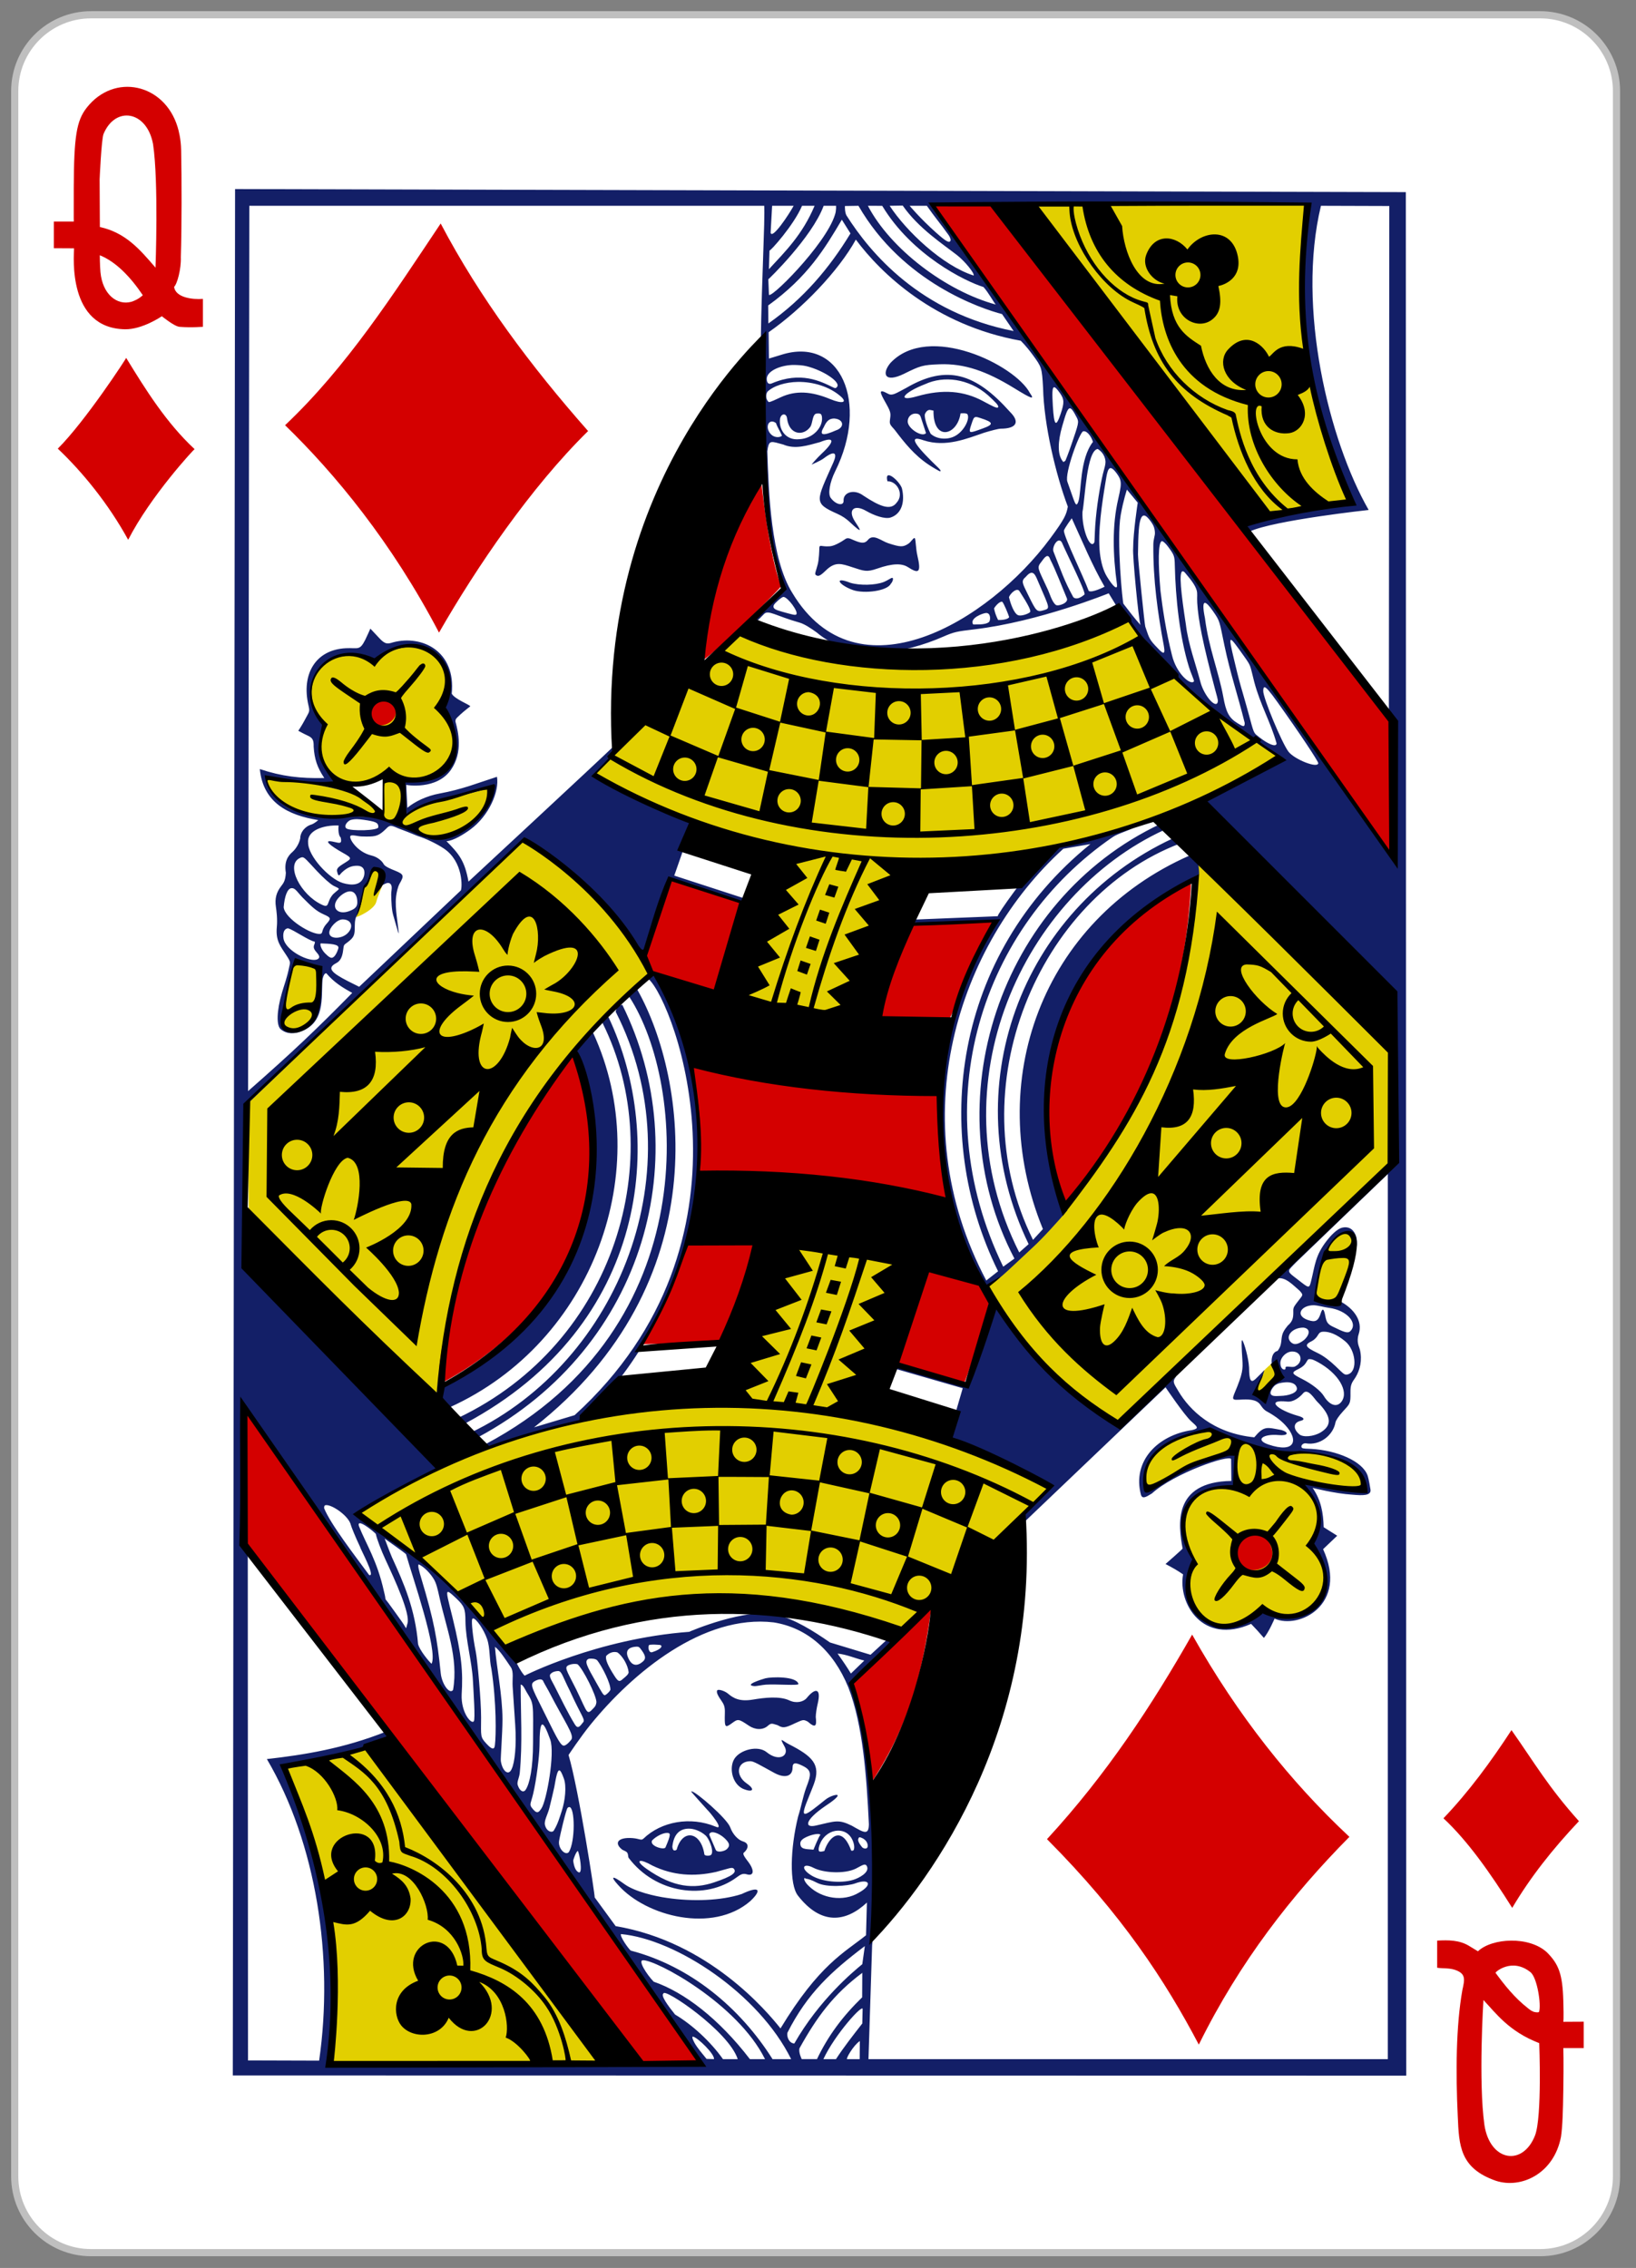 <svg clip-rule="evenodd" fill-rule="evenodd" viewBox="0 0 228 316" xmlns="http://www.w3.org/2000/svg"><rect x="0" y="0" width="228" height="316" fill="#808080" stroke="none"/><path d="m7374.07-2424.37c0-5.87-4.76-10.63-10.63-10.63h-201.97c-5.86 0-10.63 4.76-10.63 10.63v290.55c0 5.87 4.77 10.63 10.63 10.63h201.97c5.87 0 10.63-4.76 10.63-10.63z" fill="#fff" stroke="#bfbfbf" transform="translate(-7148.788 2437.059)"/><g fill-rule="nonzero"><path d="m1830.22 94.626s163.65 236.547 219.16 278.53c4.08 1.915 72.5-11.155 72.5-11.155-35.07-83.963-57.63-170.83-34.87-268.219zm90.94 374.107c-112.83 31.844-225.44 61.79-347.75 9.882l-133.57 129.05c-1.11 3.327 173.09 78.368 175.83 70.154l-42.88 136.868 98.86 21.761 45.38-145.592s136.47-13.092 199.81-34.825c48.16-16.524 97.97-28.508 140.97-64.406-88.82-53.385-136.75-123.527-136.65-122.892zm-678.6 38.16c-42.76-26.24-76.18 27.765-44.87 54.732-3.68 15.753-4.93 39.199 10.31 49.5 14.01 8.853 40.13-.329 43.9-.232.27.007.68 28.356-1.5 28.283-4.05-.136-19.34-13.161-28.78-15.988-31.87-9.556-76.69-14.27-75.9-12.625 1.33 2.758-7.94 9.294 27.62 31.625 13.21 8.294 54.95-1.048 88.19 9.437 20.25 6.388 40.16 17.009 51.16 11.719 13.9-5.81 30.11-24.152 35.34-39.094 1.48-16.319-83.4 18.989-78.24 19.562l-.26-32.891c34.2 3.764 65.07-21.021 31.45-63.516 25.04-24.881-9.98-84.18-58.42-40.512zm142.49 150.433c-84.12 84.79-256.05 243.918-256.05 243.918l1.84 118.766 167.97 150.3c13.31-159.56 103.98-308.471 190.31-382.966 7.93-22.656-85.79-122.068-104.07-130.018zm599.29 29.332c-12.67 98.109-24.19 231.902-190.63 380.622 28.84 49.12 65.55 99.11 118.38 122.97 3.75 8.44 152.71-154.13 244.35-231l-.49-104.117zm-750.15 21.061c-.35 2.137-6.5 27.907-8.08 27.225.12 1.403 17.04-6.285 18.96-13.351 1.68-6.196 5.55-14.591 5.81-15.777-3.82-26.528-11.03-7.687-16.69 1.903zm-62.31 68.588c-6.05 14.602-11.71 41.423-9.62 58.881 29.8 14.915 37.9-47.131 29.88-53.062-4.8-2.028-16.17-5.962-20.26-5.819zm920.28 284.483c-2.76 12.37-2.17 16.04 3.33 18.46 9.65 4.23 13.98-.88 21.73-21.03 4.61-12 8.72-30.04 5-37.22-18.28-12.75-27.94 30.44-30.06 39.79zm-450.66-29.07c-5.85.05-11.48.53-16.69 1.72-49.19 11.25-45.46 97.19-53.81 131.47-154.51 22.04-195.38 32.54-237.72 49.93-65.83 27.05-86.67 43.55-104.09 57.16 10.94-1.28 129.06 108.86 135.15 124.41-7.51-21.32 228.51-73.21 354.22-21.1 15.42 5.53 132.87-113.97 129.16-127.31 15.24-26.69-148.04-56.67-168.63-73.34-16.89-90.94 114.07-140.75 23.38-138.1-16.51.48-40.09-5.01-60.97-4.84zm410.94 102.16c-2.91 3.43-5.84 5.25-9.63 9.28l-8.62 11.37 6.28 10.16 16.09-17.75zm-115.21 114.35c16.95-7.65 77.12-36.82 79.71-30.07l-1.28 29.2c-9.2-3.01-68.62 6.81-34.26 68.14-21.64 48.72 26.59 73.84 60.37 41.63 70.8 24.29 61.32-46.55 46.71-58 11.51-17.88-2.95-55.96-10.16-56.09 0 0 61.78 13.93 55.74 2.93-2.76-5.02-6.2-13.68-19.94-22.85-15.82-10.56-43.62-6.73-66.12-11.43-24.05-5.04-39.54-13.64-59.76-14.85-30.51 2.78-58.99 29.56-51.01 51.39zm-688.51 229.93-85.13 22.75s27.54 63.9 37.07 120.87c11.65 69.7 2.34 145.47 2.34 145.47l247.06 1.25z" fill="#e2cf00" transform="matrix(.155 0 0 .155 -140.558 13.851)"/><path d="m1604.33 1321.83c-32.52-11.29-33.18-31.76-34.3-57.85-1.92-39.57-1.58-81.21 4.1-113.44 2.18-9.8 3.34-14.82-6.44-18.28-5.4-1.87-10.8-1.12-16.19-1.94v-24.4c10.25-.55 19.77-.52 28.42 4.6 3.9 2.37 8.24 5 8.24 5 12.74-12.05 46.22-13.85 62.12 1.04 10.55 10.63 13.96 19.53 14.64 43.48.51 17.66 0 18.86 0 18.86l18.36-.1v23.73h-18.36s.41 11.8 0 37.37c-.31 19.9-.7 32.91-2.09 42.38-6.25 33.03-35.66 47-58.5 39.55zm35.21-40.86c6.39-17.04 3.72-82.88 3.72-82.88-27.39-10.53-39.01-27.02-50.16-38.76 0 0-4.65 73.09.9 112.45 5.05 32.65 34.52 37.52 45.54 9.19zm.15-110.73c1.5.22 3.2.32 3.43-.31 2.09-5.92-1.55-30.67-7.74-35.64-16.66-13.37-31.89 0-31.4.6 7.86 10.69 17.09 22.43 29 31.69 2.25 1.88 4.17 3.28 6.71 3.66zm-818.497 46.64c-108.403-154.72-208.848-301.898-342.207-464.107 0 0 .111-62.693.578-124.874l409.691 587.451zm379.497-202.15c53.71-58.292 94.39-120.41 130.5-183.871 41.16 73.091 88.8 132.636 141.4 181.801-51.57 52.13-98.36 111.78-135.4 186.75-30.11-57.29-69.16-117.06-136.5-184.68zm356.47-18.746c22.91-24.003 42.63-50.887 61.16-79.27 20.59 29.195 33 51.038 60.66 81.84-23.75 25.166-43.73 50.446-60 77.956-19.6-31.23-40.03-60.27-61.82-80.526zm-516.51-28.917c-3.49-29.386-9.48-64.551-18.08-94.819l74.8-70.529c-8.07 63.024-20.46 111.377-56.72 165.348zm357.51-222.297c16.74 22.235-11.51 34.579-22.18 24.683-21.63-20.062 10.05-40.79 22.18-24.683zm-741.705-140.028c-12.412 7.955 22.306-193.893 117.606-298.211 57.965 166.035-44.308 259.125-117.606 298.211zm470.155-.747-63.29-17.083 31.52-88.517s59.42 13.924 54.35 32.304c-16.5 59.836-22.58 73.296-22.58 73.296zm-293-34.026c17.139-28.176 30.151-59.241 42.13-91.029l89.997-12.473-52.162 101.163zm381.47-124.215c-48.99-97.535 8.72-251.913 115.3-294.405-3.84 98.911-34.52 199.1-115.3 294.405zm-329.241-27.713c2.156-34.643-1.813-70.947-6.604-103.12l222.785 29.695 7.79 93.381zm163.031-148.356c7.55-29.704 14.26-54.425 28.84-78.5 16.22.518 82.01-10.302 73.62 2.479-17.88 22.881-26.44 60.024-38.15 83.384-12.29-1.301-67.99 8.289-64.31-7.363zm-147.567-17.017c-22.531-7.951-53.339-10.172-65.32-27.597l23.437-74.267 69.414 21.294zm194.797-708.623 54.4-.519s261.38 334.444 359.35 464.593c-3.26 13.248 1.09 125.515 1.09 125.515-138.76-195.278-414.84-589.589-414.84-589.589zm-501.234 466.644c-14.616-15.69 8.628-29.593 18.293-15.573 8.512 12.348-10.586 23.848-18.293 15.573zm293.284-54.834c.844-77.503 55.803-169.482 55.233-167.132-.636-.151 7.834 75.766 18.396 99.656-2.85 4.209-71.03 72.333-73.629 67.476zm-234.111-25.72c-42.61-81.459-93.814-143.188-138.408-186.426 55.54-52.531 97.182-117.417 139.908-181.339 35.272 67.051 81.125 128.329 132.55 186.569-51.584 50.656-100.325 122.422-134.05 181.196zm-342.754-165.363c24.957-24.895 61.836-81.521 61.476-81.593 17.548 28.664 36.047 58.334 61.516 82.022-.269-.256-39.474 41.881-59.72 81.499-18.064-33.015-41.912-61.755-63.272-81.928zm-3.545-180.174v-24.001h17.952s-.205 1.953-.063-30.773c.199-45.779 2.487-59.841 11.638-71.53 24.652-31.491 69.881-21.833 81.761 17.459.904 2.987 2.944 10.557 3.148 20.578.532 26.048.575 69.277-.283 96.275.431 10.579-3.342 24.377-6.059 26.736 1.309 9.614 16.438 11.549 25.921 10.802v25.112c.047-.14-9.623.919-21.02 0-4.8-.387-15.887-9.527-15.887-9.527s-17.529 12.053-33.285 11.727c-51.551-1.066-45.827-65.406-45.676-72.76zm41.294 6.332s.041 9.038.591 15.082c1.818 19.946 14.833 30.284 27.809 26.735 6.475-2.013 10.274-5.914 10.274-5.914-11.035-16.38-24.158-30.143-38.674-35.903zm47.902-99.846c-5.509-30.086-33.843-34.698-44.52-9.24-1.924 4.587-3.53 40.851-3.53 40.851l.221 42.838c22.988 5.052 35.673 19.801 50.031 36.535 0 0 2.882-76.993-2.202-110.984z" fill="#d40000" transform="matrix(.155 0 0 .155 -40.193 98.973)"/><path d="m1118.19 80.604-2.05 1695.686 1055.06.2-.35-1693.14zm964.19 13.271c-8.58 93.824-10.08 167.35 38.61 264.656-8.8 9.222-75.04 11.837-95.92 22.756-.38 2.621 5.36 7.155 5.36 7.155 21.84-10.135 107-19.38 107-19.38-35.66-62.164-65-181.734-42.91-273.435l61.47.195-.39 451.802s4.83 87.21 6.65 136.345c-32.73-42.295-76.13-101.368-104.47-145.219-34.38-48.369-72.66-105.111-111.97-158.344-11.59-16.771-28.11-38.531-41.59-58.125-21.17-30.259-38.67-53.739-60.63-86.312-23.44-33.727-45.91-64.337-73.78-103.5-23.62-33.332-24.72-37.281-24.72-37.281zm-403.69 1.752c39.84 69.244 111.17 92.694 129.11 97.364l10.43 15.243c-84.09-16.479-129.12-70.463-150.26-103.845-1.65-2.597-1.46-8.567-1.46-8.567zm-39.44 0c-11.02 26.147-26.45 41.172-41.07 57.006l.51-16.817c.45 1.054 21.89-22.732 29.27-40.189zm19.29 0s.32 4.468-1.01 8.139c-8.44 27.262-60.87 79.01-59.36 71.256l-.53-13.349c-.23.574 39.38-37.717 49.75-66.046zm-38.12 0c-4.09 7.611-19.33 30.597-20.71 24.229l1.35-24.229zm119.77 0c6.61 9.562 12.61 16.555 19.56 26.334 1.29 1.864 2.07 4.068 1.75 4.906-1.06 2.716-4.2.699-12.88-6.992-14.23-12.616-23.91-24.248-23.91-24.248zm-53.02 0 12.88.032c26.67 44.289 74.51 67.854 91.07 73.007 4.42 4.869 9.18 13.776 11.03 15.746-44.65-12.095-94.68-49.852-114.98-88.785zm31.31-.187c14.21 20.494 36.46 34.862 49 44.669 6.74 5.284 15.64 16.075 14.81 18.217-27.92-8.823-60.57-39.769-75.56-62.699zm-54.73 12.681 7.76 12.352c-18.8 31-42.38 58.927-73.82 80.939l-.17-16.19c35.68-25.695 51.1-51.517 66.23-77.101zm12.59 17.902c22.41 30.195 70.72 76.926 148.19 90.891 0 0 4.4 3.974 10.81 12.711 8.15 11.084 8.27 11.522 9.35 29.688.72 33.245 11.52 78.363 22.25 106.75-1.33 7.057-2.57 10.652-15.88 28.625-55.45 74.894-173.58 145.733-231.78 49.048-19.41-30.976-21.3-90.361-22.53-127.392 0 0 .37-2.606.51-3.31 1.4-6.722 3.33-5.663 13.83-2.784 10.65 4.572 21.74.879 33.01-2.187 12.84-5.184 13.91-1.188 1.53 10.364-4.28 3.995-9.52 10.101-8.97 9.807s7.75-3.234 10.93-5.656c9.89-7.529 12.23-4.645 8.57 3.641-15.55 35.149-18.31 36.549 3.56 46.312 4.56 2.035 7.67 4.309 10.23 6.541 14.95 14.073 9.58 6.492 5.4.03-6.43-10.113-.62-15.458 10.24-9.196 7.26 4.185 16.79 7.562 21.98 5.961 10.06-3.276 13.13-14.299 10.15-26.429-2.39-6.709-16.14-18.559-12.97-6.157 8.26-.372 15.4 11.348 8.22 19.282-5.42 7.308-15.09 3.361-29.91-6.438-8.19-6.156-18.13-3.009-17.75 4.563.26 5.083-6.94 3.915-11.62-2.563-2.59-3.597-.83-13.953 4.05-23.764 30.73-61.78 4.82-121.686-48.4-104.798-5.85 1.857-11.13 3.363-11.13 3.363l-.28-23.634c30.55-21.293 62.96-55.247 78.41-83.269zm31.07 110.914c-8.03 9.686-5.18 18.308 12.43 9.625 14.35-7.069 16.34-7.903 31.97-8.468 22.19-.802 42.11 6.256 66.75 21.375 16.34 10.02 18.72 10.778 14.28 4.5-13.19-25.25-91.18-63.585-125.43-27.032zm-75.36 2.891c15.4 3.88 30.18 14.052 27.61 18.266-.93 1.516-1.82 1.804-3.78.781-11.27-5.565-29.23-14.665-55.19-3.562-2.86 1.223-4.45-.675-4.44-4.125.03-6.699 11.3-12.049 23.21-12.481 4.24-.005 8.87.213 12.59 1.121zm89.46 19.587c-9.18 4.77-12.33 7.311-16.23 5.179-9.32-5.093-7.35-1.097-1.56 9.156 4.08 7.235 4.04 8.723 3.44 13.156-.66 4.819-.56 5.005 4.12 10.157 8.76 11.513 17.48 22.619 30.6 31.353 4.09 2.723 9.55 5.821 9.96 5.834 1.31.04.81-1.002-1.53-3.281-16.8-16.16-30.05-30.642-12.94-24.49 19.92 6.494 38.87-1.598 54.4-6.88 6.33-1.953 12.99-3.6 14.64-3.599 14.34.015 17.73-5.957 8.56-15.062-31.04-34.803-56.79-42.995-93.46-21.523zm73.65 6.523c6.41 5.925 9.79 9.144 9.15 10.687-.69 1.656-5.63-1.149-13.9-5.562-16.66-8.879-35.54-10.968-59.13-4.157-18.31 5.289-12.91-3.105 7.5-11 16.34-7.535 38.89-5.284 56.38 10.032zm-171.03-11.988c13.99-.225 28.56 4.368 38.31 12.769 6.8 5.86 1.83 7.225-9.22 2.656-16.71-6.911-30.79-8.012-44.5-1.594-4.31 2.015-9.27 4.413-10.63 4.282-2.29-1.552-3.26-6.06-1.28-9.25 5.51-5.409 16.44-8.689 27.32-8.863zm230.59 4.8c1.03.044 2.57 1.677 4.87 4.906 4.19 5.875 4.35 8.777.88 19.063-4.24 12.559-5.94 10.522-7-7-.69-11.369-.71-17.054 1.25-16.969zm13.87 18.938c1.6-.227 3.46 2.588 6.44 8.406 2.08 4.06 1.59 5.275-4.91 24.281-2.71 7.954-5.27 14.289-5.34 14.344-2 1.574-1.74 1.435-2.59.344-4.63-5.916-4.3-17.454-.31-31.282 3.02-10.48 4.66-15.802 6.71-16.093zm-126.06 1.437c.51-.043 3.61.633 3.61.633-.32 28.151 21.45 22.488 24.33 2.492 0 0 5.37-.553 6.19.78 2.58 4.187-3.41 16.23-12.37 20.17-6.54 2.919-15.43 2.209-20.74-2.679-1.48-2.754-5.98-13.214-5.14-17.552 1.04-2.533 2.61-3.713 4.12-3.844zm-12.97 3.289c.22-.011.43-.011.66 0 2.13.109 3.69.686 4.53 3.274l4.66 14.3c-3.43 4.103-16.47-4.21-16.44-10.449.01-4.308 3.25-6.96 6.59-7.125zm-88.52-.029c3.29-.319 4.45.048 4.83 3.118 1.11 9.292-8.18 19.391-20.24 19.94-11.66 1.304-17.96-7.745-17.6-16.568.03-6.707 5.8-7.546 6.44-2.244 1.85 15.309 14.93 16.189 20.91 7.735 2.26-3.313 1.74-11.473 5.66-11.981zm143.24 3.115c.93-.038 2.17.312 4 .938 12.03 3.84 12.35 5.698 2.06 9.406-12.27 4.421-13.06 4.999-10.18-3.563 1.6-4.776 2.08-6.697 4.12-6.781zm-127.54 1.349c8.92.553 9.67 8.1 1.82 10.62-11.68 5.154-15.61 4.818-11.09-2.787 2.46-5.386 4.65-7.73 9.27-7.833zm-55.8 2.714c1.06-.011 2.28.399 3.59 1.375 1.34 4.046 3.61 7.159 5.41 11.343-1.83 1.818-6.2 1.789-8.99-.419-5.58-4.43-4.63-12.255-.01-12.299zm280.44 8.718c3.46.021 6.98 5.508 8.13 9.597-12.1 15.547-10.2 44.574-13.01 53.338-2.44 7.131-3.23.976-9.96-17.495-2.72-7.455 10.98-44.522 14.15-45.346.22-.058.45-.095.69-.094zm12.37 15.938c2.69 1.537 6.35 5.068 7 10.625.37 3.224-1.22 7.51-2.25 11.75-2.44 10.08-5.75 29.124-6.94 46.719-.5 7.488-.48 14.223-.81 14.875-3.64 7.135-11.32-12.063-10.66-27.347 2.39-12.203 3.72-54.946 13.66-56.622zm17.09 21.937c1.71 2.376 2.8 4.196 3.32 6.244.92 3.561.15 7.813-1.94 16.881-5.55 24.034-4.75 49.938-1.13 76.532.77 5.594-3.12 2.792-9-6.844-3.25-5.343-5.34-12.666-6.34-21.313-2.05-18.904 1.9-44.53 5.26-64.746 1.48-8.947 2.52-16.831 9.83-6.754zm9.22 14.625 9.72 11.719s-4.15 26.941-4.12 41.313c-.68 5.382 4.83 63.921 6.62 68.656-5.97-6.69-8.76-10.625-15.31-19.031-.75.121-6.41-57.675-2.5-79.782 2.37-13.37 5.59-22.875 5.59-22.875zm15.25 23.282c1.63-.06 3.71 1.778 6.31 5.437 2.36 3.301 3.5 6.013 3.63 10.125.09 2.997-1.39 5.311-1.44 10.656-.27 31.843 4.03 61.895 9.45 90.869 1.91 10.366-1.81 6.137-7.96-.421-5.63-6.005-5.74-8.289-8.74-16.825-.61-1.703-6.61-60.426-6.55-64.865.21-18.247.73-28.41 2.83-32.789.69-1.43 1.49-2.152 2.47-2.187zm-35.32 63.984s-11.31 5.822-14.28 3.779c-4.78-13.03-22.01-47.91-22.31-54.087.31-2.03 7.07-11.207 7.07-11.207 9.52 20.663 18.09 41.803 29.52 61.515zm-212.94-41.892c-3.41 4.007-7.48 2.335-15.7-1.279-4.22-1.294-3.57.441-10.54 4.062-5.4 2.808-7.3 2.881-10.88 2.85-4.72-.04-6.42-1.695-6.44 1.626-.01 1.837-.28 10.138-1.4 14.43-1.51 5.841-2.84 8.418-2.01 9.432 2.41 2.2 4.42.858 9.49-4.034 8.4-8.114 14.06-5.788 23.42-2.771 10.64 3.432 12.85 4.696 22.58 1.294 13.79-4.819 22.09-4.824 27.59-1.328 9.46 6.027 12.32 5.672 8.42-10.805-1.26-5.312-1.35-13.549-2.12-14.976-.88-1.616-3.29 2.994-5.8 4.688-4.82 3.239-7.31 3.179-18.16-.375-6.43-2.107-13.63-8.996-18.45-2.814zm174.55 2.15c4.2 9.896 20.92 42.966 20.41 46.661-3.26 2.924-7.61 5.055-10.2 2.44-8.36-15.249-10.86-23.471-17.65-40.586-2.03-4.091 4.03-14.517 7.44-8.515zm89.78-1.216c1.18-.165 3.66 2.294 5.5 4.755 5.72 7.657 6.06 8.607 6.24 16.812.66 29.754 4.4 64.776 12.79 91.781 1.65 5.316 4.77 11.779 4.43 12.657-2.81 4.097-15.84-6.875-19.78-23.563-5.42-21.19-8.6-43.301-10.32-57.693-2.19-25.313-2.18-43.429 1.14-44.749zm-100.29 16.411c4.82 9.286 10.89 25.31 14.97 34.924 1.86 4.174-7.66 7.464-9.85 6.045-3.8-2.84-5.6-10.834-8.1-15.625-7.95-17.376-9.38-17.74-4.97-23.153 2.71-3.762 5.95-8.372 7.95-2.191zm119.16 10.656c.7.001 1.6.681 2.75 2.156 5.02 5.938 8.44 10.475 9.75 14.875.95 3.194.19 5.589.53 11.375.9 15.158 4.88 35.847 16.16 78.188 1.1 4.129 2.59 9.015 2.4 10.344-1.09 7.773-12.49-4.828-15.81-17.844-3.85-14.775-10.87-33.646-12.94-51.094-4.26-27.695-6.62-48.002-2.84-48zm-129.2 11.195c9.48 22.125 10.23 22.085 4.26 23.836-6.31 1.851-6.69 1.245-14.1-13.82-5.41-10.994-6.48-12.373-1.93-16.336 6.95-8.183 8.77-.379 11.77 6.32zm-132.05-5.277c-1.08.022-4.25 2.429-7.45 3.693-7.83 3.101-21.74 3.314-30.22.759-15.02-6.031-10.79 1.801 2.5 6.568 10.31 3.469 30.74.779 33.91-5.648 1.94-2.056 2.65-5.4 1.26-5.372zm114.24 11.634c8.46 13.081 11 18.306 9.57 19.323-1.35 1.353-8.05 3.882-10.81 2.532-3.46-1.696-6.47-9.773-7.99-16.106 1.06-3.093 6.62-8.639 9.23-5.749zm-212.02 5.511c3.78.015 13.62 13.239 11.62 15.625-.55 1.226-4.24.058-12.86-2.329-2.87-1.059-9.38-1.911-7.32-6.083 1.02-1.895 7.05-7.219 8.56-7.213zm202.94 18.125c-.85 2.261-7.23 2.792-9.94 2.625-2.33-4.85-2.95-7.165-3.6-10.375.89-1.927 5.26-6.917 7.41-5.938 1.3 1.153 5.47 11.298 6.13 13.688zm176.09-12.75c1.35.047 3.69 2.413 7.16 7.375 6.56 9.377 5.67 8.695 10.37 31.094 5.34 25.401 11.73 43.491 18.19 69.437.09 4.306-1.66 3.162-6.44.25-7.81-4.758-10.38-10.043-12.84-23.812-4.2-22.745-13.07-43.788-16.47-70.657-1.8-8.886-1.94-13.756.03-13.687zm-196.85 9.075c4.61-.156 3.99 6.95 2.67 8.1-3.37 2.937-12.66 2.06-14.26 2.226-3.56-5.596 8.58-10.136 11.59-10.326zm220.29 24.175c1.36.187 5 5.329 11.81 14.906 6.55 9.202 5.11 7.699 9.03 22.844 5.55 20.928 14.72 36.021 20.09 55.281 0 2.202-2.67 1.918-5.21.875-4.97-2.079-9.4-5.591-13.6-9.031-2.87-3.104-2.85-7.049-11.34-36.25-3.07-10.536-3.86-13.275-7.69-29.281-3.2-13.386-4.63-19.556-3.09-19.344zm-709.89 62.523c22.27 40.967 14.02 59.134-33.86 64.808-3.46-.486-.2 20.988-.29 30.585 23.99-13.725 53-16.931 79.74-25.547-7.28 23.311-20.06 49.73-58.77 45.662-40.45-31.262-88.07-12.479-120.38-25.171-17.57-6.546-24.28-26.064-24.49-29.412 21.07 2.111 44.87 6.626 65.29 5.148-22.31-17.183-15.78-40.962-12.64-51.835-26.1-32.912-4.31-69.932 33.6-61.324 3.92.89 11.65 4.7 11.65 4.7 36.57-32.739 78.96-1.982 60.15 42.386zm739.92-19.929c1.51-.145 4.86 3.809 11.56 13.187 19.89 27.82 37.11 53.7 36.84 55.156-.85 4.792-21.58-3.605-26.81-10.468-5.95-7.819-22.71-48.073-22.69-54.469.01-2.135.31-3.331 1.1-3.406zm-809.88 119.156c10.35 1.519 13.24 2.394 13.13 6.437.88 3.434-25.1 3.891-28.63 1.344-2.81-2.034.82-6.493 3.6-7.562 4.02-1.214 8.01-.79 11.9-.219zm716.38 3.687c-145.19 68.574-204.59 250.962-131.3 390.739l-10.09 7.28c-71.85-147.777-18.4-306.133 98.34-386.106 4.73-3.36 15.18-5.955 20.04-9.176 0 0-47.62 10.864-63.74 17.169-3.27-.111-12.88 3.276-23.2 14.467-9.02 8.359-37.23 47.251-36.33 48.604l-74.95 3.019.06 2.77 73.57-1.7c-75.76 124.733-57.15 243.412-10.37 326.473l1.16.77c2.72 1.83 9.87-3.4 24.71-17.47 6.12-5.79 13.82-12.98 17.13-16 9.17-8.4 22.24-22.9 31.22-33.37-50.94-103.825-.69-240.57 118.51-302.192.21-3.28-1.27-13.297-1.27-13.297s-4.5-4.046-7.16-3.631c-132.8 58.499-186.01 203.766-132.02 335.87l-8.9 9.69c-67.85-136.801 4.98-307.785 131.96-356.224-.06-3.091-2.81-7.037-6.22-4.661-137.09 63.648-196.84 226.182-129.68 364.725l-8.46 7.47c-76.4-151.688 4.1-321.668 130.3-379.75 3.72-.863-3.31-5.469-3.31-5.469zm-738.95 1.414s-.97 8.078 1.89 10.836c1.31 5.764-.79 5.138-5.69 3.969-12.07-2.878-2.66 3.989 7.22 9.531 9.72 5.46 8.42 5.276-.07 10.657-5.7 3.616-5.1 4.973-4.34 7.718 1.14 4.075 1.92 1.362 4.28-.812 4.97-4.564 8.93-5.705 13.35-5.688 6.62.026 7.29 5.331 6.12 9.469-2.63 8.684-11.57 8.222-18.91 6.063-11.99-3.533-31.58-24.335-31.27-36.578-.84-10.97 14.17-15.666 27.42-15.165zm53.92 2.68c4.65 1.709 10.5 3.993 16.93 6.688 8.89 2.824 17.9 7.421 23.71 11.294 17.69 11.792 16.61 35.377 15.33 37.72l-91.39 86.612s-5.16-2.521-10.02-5.002c-15.37-7.84-19.06-11.97-10.53-16.312 4.14-2.106 5.47-6.634 6.06-11.063.79-5.933.48-4.921 4.03-7.625 6.18-4.704 6.47-6.647 6.5-14.468.02-5.177.56-7.562 2.44-10.813 1.5-2.581 3.07-7.969 4.13-14.156.17-1.016.22-3.557.42-4.449 1.08-4.84 2.61-6.265 3.64-7.364 1.02-1.095 2.67-4.827 3.81-8.062 2.55-7.213 2.07-6.143 6.19-5.344 5.98 1.161 5.12 4.65 4.47 10.188-.32 2.687-2.11 4.572-1.5 3.968.81-.81 4.49-2.545 5.25-2.718 1.91-.437 3.82.22 4.31 3.218.27 1.671-.45 4.747-.41 7.125.12 6.163.38 13.546 1.78 18.407 6.79 23.419 5.44 20.175 3.13.687-.55-4.665-1.2-11.516-.53-17.219.47-4.02 1.62-8.998 3.18-11.718 4.02-6.99 4.24-8.372-4.46-11.813-3.24-1.278-8.74-3.518-9.88-5.75-1.39-2.732-5.54-6.449-10.94-7.719-13.13-3.087-20.77-15.772-18.87-17.656 1.24-1.234 6.53.381 9.87.5 11.99.427 14.54-.19 19.85-4.75 2.83-2.428 4.1-4.588 6.35-4.747 2.37-.045 5.4 1.72 7.15 2.341zm622.07 14.032c-122.77 99.33-144.29 260.012-83.04 384.003l-10.6 8.33c-76.98-145.443-25.28-302.335 69.29-388.136zm-708.82 11.843c2.16-.203 4.53 2.975 13.15 12.188 5.81 6.205 11.86 11.595 15.03 13.406 7.22 3.453 5.64 2.015-.37 7.719-6.14 7.047-2.75 12.842-10.09 9.312-19.11-8.967-32.52-35.387-20.1-41.75.94-.48 1.65-.807 2.38-.875zm-9.5 27.781c.46-.035.97.035 1.47.157 2.35.575 5.21 5.004 8.28 8.093 8.49 8.55 12.43 12.342 19.22 15.344 6.67 2.95 6.85 3.667 2.15 8.875-1.7 1.894-2.72 4.17-3.12 5.438-.4 1.267-.51 2.881-1.94 3.156-7.44 1.427-32.15-13.564-33.12-23.906.79-9.674 3.24-16.864 7.06-17.157zm52.37 2.875c4.29-.11 6.81 3.711 6.78 9.907-.01 4.291-2.43 6.036-7.34 7.875-10.5 3.93-16.96-3.582-9.63-11.875 3.09-3.486 7.26-5.831 10.19-5.907zm-6.4 25.219c7.92.031 10.21 6.708 4.4 12.469-5.45 5.411-16.46 5.438-16.43-.5.01-4.658 6.99-11.989 12.03-11.969zm-49.1 7.989c5.36 1.583 18.4 10.977 24.13 12.081.3 3.168-3.51 4.034 1.9 9.993 2.46 2.704 2.67 4.549.54 5.687-6.55 3.485-29.21-7.532-30.72-18.875-.74-5.539 1.1-8.688 4.15-8.886zm29.57 13.574c7.79.325 16.61.556 15.68 4.281-.67 2.701-3.46 9.835-7.03 8.5-1.73-.649-3.42-2.375-4.62-3.531-4.16-3.991-5.27-9.302-4.03-9.25zm294.82 32.275c22.71 20.561 105.22 235.337-66.72 391.817l-36.48 10.93c165.08-129.62 137.61-313.636 93.07-393.022.01-2.331-.65-2.065-4.76 1.656-3.59 3.257-3.98 3.961-2.53 4.562 50.34 77.465 69.16 296.264-129.19 401.844-3.32 3.46 3.41 2.93 3.41 2.93.35-2.84 89.31-24.46 83.03-25 82.92-73.29 155.11-248.078 65.24-400.429-2.17-1.427-5.07 4.712-5.07 4.712zm-28.64 24.318-1.15 4.844c71.96 141.283 3.27 314.375-130.5 378.435 2.2 1.62 4.64 2.73 7.1 3.88 151.75-81.71 195.51-254.653 129.31-388.604zm-12.03 10.019-.84 5.127c59.58 120.242 12.28 287.103-129.91 354.793-1.35 7.28.03 5.15 6.68 4.8 164.52-88.22 179.98-256.004 128.51-364.962zm-10.22 14.419c-4.64 6.141-13.15 9.322-15.98 17.227 47.8 126.319-13.97 247.914-118.55 299.174-.08 6.36-4.64 22.09 6.43 19.57 129.19-58.52 185.41-214.085 128.92-336.536 0 0-.74.537-.82.565zm648.95 244.231c4.75.34 9.02 1.78 13.43 2.35 16.05 2.08 26.46 13.78 19.29 20.9-2.36 2.34-5.65.99-16.07-4.11-4.79-2.34-5.56-4.53-6.55-9.82-1.19-6.33-2.46-6.97-4.07-2.06-1.62 4.97-3.37 8.05-8.85 6.79-15.39-3.58-9.57-14.17 2.82-14.05zm-171.67 107.55c-38.53-21.87-86.12-61.3-113.32-106.11-13.53 25.38-29.42 71.56-29.42 71.56l-60.48-16.89-.72 1.26 59.78 17.23-5.82 19.94c-.63 2.16-9.89 24.86-9.89 24.86l93.38 43.58c-5.79 9.05-12.1 14.9-20.12 23.35-4.54 4.76-4.66 10.93-4.66 10.93l129.46-123.49s16.7 24.77 22.91 30.38c5.83 5.27 7.64 6.55.84 8.12-30.42 4.46-54.02 27.49-45.79 58.38 1.33 3.44 4.01 2.18 9.78-1.45 20.19-18.29 69.56-35.22 71.24-30.92l.2 19.67c-53.15.77-47.7 39.84-43.81 60.79 0 .45-15.37 13.89-15.37 13.89 5.44 2.85 10.76 5.8 15.78 9.31-4.67 26.06 17.54 63.84 61.16 44.5 3.77 3.87 7.33 7.76 11.49 12.62 4.46-5.17 9.61-17.35 9.61-17.35 21.67 9.81 66.63-12.14 43.63-62.41l12.68-12.09-12.18-7.68c-.31-12.78-2.29-24.2-9.92-35.33 0 0 20.45 5.21 35.59 6.09 9.35.84 17.23 1.08 16.44-4.57-.23-1.66-1.63-9.8-2.54-12.46-4.51-13.17-27.93-22.84-50.67-24.12-3.71-.2-7.71-.09-8.5-1.05-1.49-1.81 1.18-4.37 3.62-3.95 12.46 2.17 24.44-7.03 26.59-18.75.43-2.05 2.98-5.81 6.63-9.81 6.48-7.09 6.99-6.91 6.87-17.16-.09-7.11 1.16-8.69 4.44-13.46 4.24-6.8 6.2-15.68 4.07-24.86-.67-2.91-3.43-7.02-1.08-14.27 3.82-11.8-4.57-22.58-15.57-28.73-.88-.25-.62.62-1.35 1.49-9.98 3.11-22.14-4.05-22.14-4.05-2.5-1.23 8.5-65.2 31.31-59.48 3.8 2.3 5.4 13.41 5.11 13.61 1.05-.03 1.62-6.54.15-10.89-1.55-4.56-5.09-8.91-11.89-7.62-5.28.99-11.37 8-14.12 11.51-10.66 13.58-10.78 22.25-14.34 36.69-1.71 6.83-1.9 6.43-11.35-.95-6.78-5.3-10.07-6.99-7.71-10.1 1.06-1.4 5.46-5.81 5.46-5.81l82.57-79.458v795.668h-466.94l3.27-102.25c8.76-71.9-6.65-222.88-18.32-237.08 9-10.1 36.91-34.47 35.37-35.57l-3.7-2.19-14.76 13.58-36.44-11.04c-15.55-10.74-31.41-20.66-47.87-24.89-26.87-6.9-78.63 15.08-78.68 15.31-82.69 6.12-148.91 39.7-147.98 39.44-3.6-3.3-8.37-13.86-8.49-13.8-42.63-59.31-84.53-92.54-141.78-133.08l72.51-40.06-171.83-179.53-1.51-145.781 248.92-237.968c1.46-4.11 79.41 55.052 108.43 103.196 5.57-23.534 15.93-44.905 24.57-68.013.9-2.113 49.52 17.976 63.94 18.827 2.16.128 3.9-2.147 3.9-2.147l-64.17-20.867 13.13-37.583s4.57-10.212-.59-11.906c-29.25-9.461-56.7-26.138-84.68-40.347 0 0 13.07-14.526 13.27-15.169.18-.604 5.48-8.399 4.22-11.086-14.24 13.807-130.37 121.507-130.37 121.507-3.3-18.484-8.49-24.946-19.78-36.351 6.15-.296 15.77-6.376 21.34-10.43 17.02-12.398 26.28-34.523 24.05-47.449-16.33 5.197-31.09 11.292-51.55 15.007-11.5 2.087-22.41 7.28-29.02 12.851l-1.02-20.624c.04.235 27.53 4.819 40.27-13.631 10.97-15.9 6.47-34.1 3.95-43.38.29-2.06-.33-1.829 4.41-6.187 3.49-3.218 8.93-7.375 8.93-7.375.24-1.171-14.19-6.518-16.63-11.403 3.84-38.226-26.7-52.983-52.55-46.191-4.83 1.457-7.14 2.363-12.88-4.037-.86-.953-7.75-8.236-7.75-8.236s-3.05 7.019-4.61 10.093c-5.07 9.997-6.46 6.988-17.39 7.524-27.69 1.357-40.04 23.712-33.69 51.156 1.5 6.442.83 5.449-3.4 13.594-2.16 4.16-5.69 9.469-5.69 9.469s5.08 2.814 8.5 4.343c5.07 2.266 5.33 4.917 5.31 9.969.71 11.137 3.16 18.593 9.56 28.159-21.69.499-38.33-1.526-57.97-8.049 3.01 30.2 25.27 41.446 52.53 45.871 0 0-2.86 2.672-5.87 3.863-6.38 1.848-10.37 7.45-10.31 12.469-.92 4.792-4.02 9.603-6.87 12.164-4.25 3.674-7.74 8.852-6.07 18.867-.42 7.256-2.18 9.354-4.31 12.125-4.28 5.564-5.72 11.093-4.65 18.406.49 3.403 1.54 10.689.84 18.219-1.17 12.551 3.32 17.258 9.03 26.094 3.7 5.724 2.92 5.877 2.06 10.031-2.05 9.973-4.19 15.101-6.4 22.687-4.97 16.974-5.15 29.844-1.1 33.157 6.12 4.991 13.04 3.489 16.26 2.495 24.12-7.447 19.94-31.135 21.21-47.031.69-4.087 2.09-6.05 3.44-5.859 6.82 7.983 14.03 12.6 23.32 17.631-32.11 32.673-53.08 52.667-93.66 88.31l1.1-795.857h462.98s.49 5.888-.62 34.686c-2 58.527-4.46 119.835-.62 179.5.64 20.648.22 41.037 3.19 61.468 2.89 19.904 4.16 41.368 13.47 59.907 3.73 10.049 3.85 9.276-10.39 22.437-6.98 6.456-12.92 13.329-12.66 14.54.08.404-.31 1.917.76 1.06.71-.57 5.87-5.678 6.45-6.352 3.85-4.549 10.31 1.29 32.34 7.502 4.31 1.218 10.4 5.286 15.06 8.656 32.92 27.743 79.24 19.092 113.87 3.962 9.83-4.294 12.24-4.737 28.03-6.61 58.49-6.934 120.98-32.487 120.85-32.408l7.64 12.507s2.87-.531 4.92 2.615c33.64 63.535 143.46 136.133 141.51 132.769l-71.79 39.742c52.27 64.574 171.78 174.126 171.78 174.126l-2.75 157.454c-32.09 25.663-60.31 55.082-88.52 83.802-8.11 8.03-13.84 12.62-10.76 12.77 7.32-1.12 13.65 6.11 19.61 11.12 3.77 4.2 2.86 3.82-1.49 9.57-3.06 4.04-4.18 5.21-4.2 8.13.11 5.65.07 9.43-4.96 13.67-3.12 3.92-4.9 6.43-5.47 11.08-.56 4.63-.52 7.61-3.71 11.71-5.41 1.15-5.92 9.03-4.97 12.55 5.67 5.61 3.08 11.69 3.61 10.41-10.82 11.74-22.17 21.91-14.92 5.5 3.27-6.11 4.4-11.17 4.4-11.17s-5.2 5.39-7.93 7.94c-4.16 3.86-5.69 1.59-5.81-10.39-.54-9.07-4.36-21.72-5.88-24.14-.85-1.35-.99.99-.6 9.72.53 11.48 1.9 14.82-2.15 26.28-5.46 15.49-9.34 17.68-.47 17.15 8.4-.51 15.51-.6 19.18 4.42 1.24 1.69 2.84 4.58 6.23 6.29 6.92 3.78 12.42 7.97 16.26 12.15 12.43 13.52 8.87 25.6-15.17 17.41-12.65-4.32-4.37-9.75 9.24-8.49 8.35.78 9.76-2.31 2.53-4.52-13.45-2.49-15.62-4.01-24.49 6.54-37.25-3.68-58.16-24.51-68.22-41.47-4.2-7.1-5.49-8.45-2.56-12.47 1.15-1.58.46-1.1-1.53 1.09-1.98 2.2-7.39 4.03-9.18 5.61-12.52 12.48-25.2 25.9-36.48 36.05zm162.13-87.44c6.32.78 6.2 6.09.55 11.2-5.3 4.01-8.93 4.79-11.93 1.77-5.24-5.28 1.53-13.01 11.38-12.97zm18.41 3.68c5.1-.02 11.6 2.33 19.32 8.74 9.22 7.66 11.32 26.21 2.86 29.42-3.55 1.35-4.1.03-11.65-7.15-5.1-4.84-10.63-9.22-16.07-11.81-11.11-5.29-12.53-7.29-5.02-10.89 1.58-.81 3.62-2.72 4.56-4.22 1.93-3.09 2.51-4.07 6-4.09zm-12 24.7c1.47.04 3.45.94 6.53 2.59 18.73 10.23 27.88 26.26 21.54 35.31-4.15 5.94-10.92 3.67-16.08-4.75-2.9-4.74-10.61-10.81-19.37-15.25-10.03-5.08-10.24-5.81-3-9.28 2.97-1.42 5.2-3.44 6.66-6 1.68-2.97 1.82-2.68 3.72-2.62zm6 38.2c14.15 14.11 12.53 21.75 3.34 27.49-6.28 3.92-16.34 4.9-19.64 1.65-5.33-4.66-5.19-10 .7-11.72 5.5-1.17 3.44-3.38-1.7-4.68-18.34-5.21-29.62-14.94-9.68-12.83 5.72.6 11.26-3.84 14.26-7.39 4.32-5.26 10.17 4.94 12.72 7.48zm-964.81 5.44 412.91 591.12-333.82-.65s-1.25-4.34 1.47-39.77c4.01-48.07-2.16-89.76-13.54-136.69 1.44-.16-15.98-56.96-29.53-84.71-2.46-5.82-2.06-6.38 5.94-7.41 23.63-3.8 49.08-9.52 72.69-19.5 10.97-.97 27.08 3.31 26.21 1.97-.39-.64-14.27-13.37-14.27-13.37-38.55 15.4-74.12 21.03-107.6 24.86 44.45 75.64 60.31 178.6 46.98 271.09l-63.96-.19-.2-455.19zm73.79 87.55c5.83-.23 20.37 10.02 22.14 17.74.36 1.58 4.14 11.06 8.37 19.88.09 1.63 14.4 27.48 8.11 25.22-12.51-17-34.87-45.95-40.49-60.06.01-1.88.24-2.72 1.87-2.78zm44.61 25.85c.78 4.27 5.11 15.44 8.53 22.8 8.91 19.18 22.71 49.25 19.91 57.81-1.89 5.77.05 5.47-5-1.65-2.47-3.49-10.18-14.24-12.04-16.72-4.51-6.06-1.47-.5-4.05-10.36-6.15-27.9-16.08-42.55-22.53-58.85-2.3-7.65 12.22 3.89 15.18 6.97zm7.94 4.26c1.2.84 17.56 12.34 19.22 14 5.8 20.62 28.99 86.71 22.99 98.52-2.1-1.64-10.94-12.3-12.16-17.79-2.68-31.6-12.7-54.33-23.46-77.88-3.03-7.1-5.4-14.19-6.59-16.85zm30.78 23.2c5.18 2.53 10.54 8.32 13.58 13.49 2.03 3.5 3.07 7.63 4.98 16.32 5.93 26.96 17.25 54.29 12.16 83.06-3.18 4.31-10.08-5.45-11.07-15.06-3.27-31.86-6.07-47.12-17.28-84.59-2.17-7.27-3.82-12.97-2.37-13.22zm26.28 24.72c1.11.04 3.37 2.1 7.16 5.65 7.35 6.91 8.39 9.45 8.43 20.91.24 16.84 5.85 36.06 6.72 53.06.5 9.81 2.3 35.18.78 36.69-2.14 2.95-11.64-7.8-10.9-24.28 1.21-19.81.22-34.73-8.22-69-3.91-15.84-5.88-22.61-4.19-23 .06-.02.14-.04.22-.03zm762.34-100.07c29.51 18.93 19.1 53.89 12.79 58.18 40.74 51.48-22.59 77.83-42.69 59.33-29.75 29.56-80.8 4.78-61.14-43.94-.02 0-37.36-71.37 36.32-66.6 0 0 1.27-28.83-.81-30.15-26.3-1.77-62.06 23.55-72.19 30.56-5.61 3.4-6.84 1.77-6.84 1.77-1.41-14.96-1.44-21.82 4.64-30.16 10.61-14.57 28.16-19.49 51.21-24.55 28.53 8.78 55.69 22.57 82.12 20.42 14.55.09 29.44 2.44 43.55 10.01 9.52 4.49 14.47 21.34 14.47 21.34-14.93 7.81-61.43-6.21-61.43-6.21zm-14.03-105.84c.12-5.11 5.9-10.81 11.58-10.14 7.81.56 8.83 9.81 1.89 13.21-2.01 1.62-8.49-.77-8.84 1.03.47 3.15-2.7 1.82-3.31.68-1.08-1.34-1.32-3.25-1.32-4.78zm-4.73 20.15c2.86-2.01 5.26-2.18 8.14-2.56 4.43-.54 10.1.13 11.36 4.77 1.23 4.56-7.51 7.24-14.58 7.36-3.6.06-7.77.76-8.85-1.76-1.01-2.37 2.48-6.74 3.93-7.81zm-892.96-325.494c5.7-19.785 2.14-30.863 11.63-55.25l23.09 7.688s.98 23.92-3.67 37.247c-4.66 13.316-19.98 23.935-31.05 10.315zm172.04 535.094c2.72.33 9.41 9.86 12.43 18.56 2.77 8.08 1.86 18.33 3.88 27.03 4.53 29.82 4.26 59.69 3.06 68.72-.6 4.5-3.5 2.67-7.47-1.62-5.77-6.24-4.97-6.37-4.9-23.69.05-14.84-3.24-51.52-4.76-58.97-2.8-13.78-3.97-26.93-3.31-29.19.19-.63.56-.9 1.07-.84zm270.1 3.57c29.74 4.73 53.52 25.04 67.14 58.46 13.16 33.99 16.4 80.36 18.44 122.99-.15 10.2-4.35 7.63-15.37 1.29-12.03-5.88-14.59-4.18-32.16-.15-10.96 2.51-9.97-4.95 8.06-17.32 6.14-4 13.29-9.35 10.94-10.15-1.19-.41-6.68 1.07-10.65 4.28-17.7 14.3-22.5 17.78-17.39 3.87 1.28-3.51 5.38-13.26 7.1-17.93 6.41-17.47-.98-24.95-22.75-36-5.44-2.77-9.02-7.39-3.59 2.28 4.44 7.9-4.74 14.28-16.13 5.03-7.9-6.43-23.8-2.15-28.93 5.87-4.97 7.77-2.31 22.27 7.49 26.96 8.63 3.72 11.85 1.04 3.5-4.74-10.74-7.45-8.65-20.01 3.41-19.96 2.98.01 8.24 3.33 21.53 10.56 9.52 5.14 16.29 2.97 16.3-4.72.01-5.14 2.95-4.72 9.21-1.63 8.43 4.17 7.51 7.94 3.05 19.58-3 8.14-4.49 17.38-7.25 25.88-7.09 28.61-8.04 61.01-.19 71.11 20.88 26.87 43.06 24.02 62.04 6.27l-.81 29.41c-19.36 15.54-41.98 26.13-76.89 83.73-12.18-15.3-64.43-77.82-148.21-91.95l-18.85-25.79c.32-1.6-14.09-95.94-23.51-128.05 0 0 10.37-15.74 19.78-27.34 37.62-46.34 101.2-99.38 164.69-91.84zm-109.26 26.77c-3.22 1.03-4.27-5.4-2.52-6.62 3.88-.33 5.25-.21 9.13.08 2.93.18 2.86 3.54-6.61 6.54zm-141.38-4.81c4.19 2.98 9.29 11 14.28 18.31 2.77 4.05 1.2 10.76 1.63 17.38.61 9.39 1.65 24.86 2.31 34.37 1.29 18.55-.44 34.06-3.15 39.66-2.77 6.7-8.39 2.07-9.79-7.09-.33-2.21 1.5-24.95 1.5-37.44 0-21.48-5.49-48-6.78-65.19zm126.82-.13c1.47-.08 2.6-.03 3.58 1.22 4.51 5.78 6.34 9.28 2.23 12.44-5.45 4.55-10.4 3.4-13.43-5.23-1.94-6.16 2.65-8.1 7.62-8.43zm-16.8 5.09c4.86 3.26 9.69 11.84 10.19 18.03-.31 1.7-1.8 3.14-5.07 5.78-3.23 2.96-4.25 2.77-7.87-2.92-5.66-8.86-8.31-14.68-7.2-17.74 2.83-2.94 6.51-4.11 9.95-3.15zm198.04 1.12c8.12.69 16.13 4.4 24.03 6.27l-12.05 11.65c-3.58-5.97-7.67-11.94-11.98-17.92zm-216.06 6.08c4.46 5.79 12.22 20.95 11.8 26.58-1.13 1.92-2.89 3.63-4.76 4.7-1.48.41-2.81-2.19-7.83-11.07-8.74-15.45-11.3-19.81-6.76-21.66 2.38-.27 6.01-.15 7.55 1.45zm-17.61 3.59c4.86 4.32 16.52 27.34 16.85 33.82-.13 1.82-.67 3.4-1.75 4.63-7.33 7.88-5.48 6.61-16.39-15.85-9.21-18.47-11.64-20.29-5.55-22.37 1.35-.46 4.72-1.07 6.84-.23zm-17.51 6.01c3.2-.05 4.1 5.3 10.33 17.48 10.44 23.03 14.35 26.23 11.99 28.69-2.91 3.67-4.62 6.25-7.38 1.79-6.29-10.23-12.54-23.29-18.4-34.75-4.69-8.56-5.11-9.6-2.1-11.69 1.73-1.2 4.31-1.5 5.56-1.52zm186.28 6.54c-3.92 1.1-19.69 6.09-10.03 7 1.95.18 6.9-1.06 10.37-1.3 9.77-.67 30.07 1.17 29.35-.7-1.85-7.01-24.37-6.37-29.69-5zm-199.93 2.15c0 .39 2.53 4.88 5.05 9.28 14.83 28.65 23.08 39.09 20.44 43.62-2.17 2.73-5.52 6.18-7.5 5.36-3.19-1.32-7.44-10.69-18.05-31.93-10.97-21.94-12.12-23.58-6.48-26.43 2.31-1.07 5.11-1.87 6.54.1zm-14.82 10.11c6.82 11.08 5.92 9.63 5.84 45.69-.04 22.44-2.93 36.76-6.68 42.28-1.97 2.89-5.44 1.19-7.16-4.47-.79-2.58 1.45-6.43 1.87-10.53 2.66-27 .8-53.99.87-79.55 2.06-.21 4.16 4.78 5.26 6.58zm175.84 8.85c3.18 4.53 2.4 8.18 2.38 14.28-.04 8.62.59 9.26 6.54 4.9 5.28-3.86 5.7-4.1 15.11 2.28 5.59 3.79 12.63 4.22 17.19.03 3.21-2.94 4.32-1.62 8.63-.5 4.68 2.61 6.01 3.01 16.06-1.87 6.79-3 7.06-3.43 11.09-1.31 7.1 6.26 8.15 3.99 7.19-4.19.02-2.85.85-8.19 1.69-11.65 3.53-14.55-2.19-14.71-9.75-5.44-2.93 3.59-9.46 5.15-15.63 2.25-8.83-4.15-22.62-2.47-32.82-.76-12.06 2.03-17.64-1.3-22.49-5.43-2.74-2.34-9.02-4.43-9.71-2.64-.7 1.79.72 4.62 4.52 10.05zm-161.75 20.4c1.51-.32 3.83 4.15 7.22 13.63 4.38 12.23-3.27 54.75-7.87 61.72-2.44 3.65-4 5.89-9-.88-1.99-2.97-.44-3.92 1.53-12.28 3-12.72 5.53-33.3 5.69-42.87.04-12.43.72-18.95 2.43-19.32zm15.38 41.25c1.09.08 2.36 2.53 4.09 7.38 2.46 6.66 1.27 19.49-1.97 29.31-1.87 5.72-3.65 11.82-6.84 16.94-1.09 2.87-6.65 1.87-8.19-4.5-.97-4.03 2.38-9.03 4-15.44 1.63-6.44 3.49-14.63 4.41-18.75 1.7-10.06 2.91-15.05 4.5-14.94zm119 18.85c-.14-.02-.26 0-.34.03.02-.04-.07.06-.1.09-.25.26 11.6 13.17 14.78 16.78 1.67 1.41 15.95 18.77 7.06 14.78-22.41-9.28-48.63-4.72-64.78 10.85-2.02 1.95-3.69-.05-9.81-.5-12.54-.94-17.1 4.04-9.47 10.22 1.17.94 3.61 1.37 4.71 2.89 1.01 1.39.71 3.89 1.23 4.58 24.26 32.2 69.17 38.46 97.38 17.43 3.54-2.64 5.53-3.57 8.84-2.59 6.56 1.95 7.14-3.54 1.34-11.22-2.52-3.35-5.64-7.21-3.82-8.32 3.58-3.08 5.35-8.11-.88-10-4.29-1.3-9.1-6.08-11.52-12.74-2.81-7.79-30.44-31.71-34.62-32.28zm-110.1 14.09c5.27-.12 5.52 31.02-.31 40.47-2.99 3.58-9.84-3.08-8.81-9.91.78-5.19 6.38-28.6 7.66-29.81.51-.49 1.02-.74 1.46-.75zm107.47 19.44c4.43-.05 10.48 1.93 15.3 6.28 2.6 2.36 7.16 12.54 5.27 16.53-.53 2.03-6 1.91-6.5.42-3-20.55-19.66-23.53-24.95-4.34 0 0-3.43 2.91-3.87-2.71 1.19-10.89 6.31-16.1 14.75-16.18zm134.16 1.78c5.3-.1 10.34 2.56 12.94 8.22 1.81 3.94 2 7.26 1.29 8.99-.54 1.29-2.33.73-2.33.73-8.45-23.19-19.96-12.46-24.13.36 0 0-4.35 1.34-4.89-.04-.54-1.39-.2-3.99 1.53-7.6 3.3-6.9 9.59-10.55 15.59-10.66zm-113.13 1.44c3-.16 8.13 2.27 11.96 6.13 3.89 3.93 4.28 6.27 1.13 9.18-1.89 1.75-8.61 3.48-9.91.44l-5.66-13.22c-.54-1.25 1.12-2.46 2.48-2.53zm-40.74.62c3.35.01 4.06.77-1.21 13.02-1.12 2.62-14.63-1.19-12.06-6.23 3.87-4.02 9.91-6.79 13.27-6.79zm135.28.97c1.35-.06 2.44.13 2.9.75-1.2.44-6.31 13.35-6.31 13.35-4.82-.59-10.58.09-11.63-3.85-.98-3.72.97-5.99 7.76-8.59 2.05-.75 5.03-1.56 7.28-1.66zm39.52 3.31c5.12 1.88 6.31 6.21 5.66 8.44-.5 1.69-2.92 1.71-4.63.41-1.63-1.89-4.03-5.12-3.84-7.28.53-2.16 1.18-2.18 2.81-1.57zm-254.77 11.93c1.57 2.96 4.41 19.72 1.09 19.29-3.22-.83-4.72-5.89-5.28-10.43-.12-.94 2.75-8.75 4.19-8.86zm56.28 8.95c1.49-.21 5.24 1.1 10.81 4.25 18.34 8.86 37.14 10.11 57.1 5.65 11.52-2.99 14.46-4.74 16.08-2.76 2.77 3.36-1.59 6.71-17.85 12.18-17.84 5.99-36.34 4.98-60.67-12.18-6.54-4.62-7.39-6.87-5.47-7.14zm203.49 4.62c3.02 5.63-7.26 10.98-12.46 12.48-11.07 3.2-27.83 1.71-37.29-3.98-.8-.48-1.56-.99-2.28-1.53-7.7-5.73-4.52-9.82 4.06-5.4 9.22 4.75 27.98 5.62 37.93.83 4.99-2.41 8.42-5.43 10.04-2.4zm-227.71 10.5c-1.02.23.71 2.82 4.28 6.69 25.09 28.16 84.93 43.43 118.58 14.41 10.53-9.88 8.93-14.33-7.69-6.43-18.38 6.04-44.49 6.84-67.08 3.49-11.1-1.5-29.19-5.76-38.37-12.47-5.78-4.23-8.82-5.89-9.72-5.69zm172.97.85c1.53.12 4.21.69 10.04 3.72 8.5 4.42 27.8 2.9 34.12.57 13.31-4.91 16.05 1.33 3.43 8.3-14.05 8.51-33.46 5.18-44.78-5.78-3.51-3.14-5.4-7.05-3.86-7.37.15-.03.83.54 1.05.56zm-166.31 49.8c49.4 4.51 123.96 53.53 153.02 112.42h-16.73c-29.2-46.34-74.14-83.64-127.46-97.56-2.11-1.62-9.96-12.81-8.83-14.86zm219.28 10.79-2.29 16.28c-8.27 6.78-38.62 31.92-61.12 71.29-4.69-.22-6.96-5.87-6.18-9.72 18.02-35.53 39.56-55.15 69.59-77.85zm-199.66 12.74c11.34-.78 85.08 38.82 109.91 88.89h-13.6c-27.93-36.38-58.97-60.11-86.53-69.63-6.7-7.06-14.03-18.95-9.78-19.26zm197.37 11.32-.12 22.01c-17.64 17.17-30.54 34.45-40.63 55.56h-13.7s-3.05-6.04-1.99-9.8c15.57-28.02 30.49-48.42 56.44-67.77zm-112.01 77.57h-13.26c-11.19-15.82-27.81-31.04-43.07-40.1-6.25-7.75-13.26-17.31-10.44-18.86.17-5.72 58.84 33.93 66.77 58.96zm112.3-44.75-.29 12.71c-8.97 11.48-16.49 21.1-23.67 32.04h-11.3c10.3-22.24 36.18-50.77 35.26-44.75zm-152.15 24.63c4.09 1.07 19.03 15.34 18.55 20.12l-6.72-.2c-3.78-4.76-8.25-9.72-10.9-14.59-1.66-3.08-2.73-5.94-.93-5.33zm149.55 3.93c.05-.02.07-.01.1 0 .02.01-.13 16.19-.13 16.19h-11.34c-1.22-.23 5.49-12.23 11.37-16.19z" fill="#131f67" transform="matrix(.155 0 0 .155 -140.558 13.851)"/><path d="m1915.75 91.719c-55.58-.008-111.78.309-174.31.969l422.16 598.983.34-133.063-135.47-174.827c30.83-9.508 68.48-16.077 98.12-18.718-38.07-84.403-57.11-163.671-40.34-272.313-59.97-.689-114.92-1.023-170.5-1.031zm163.47 3.812c-3.31 38.354-7.65 81.125-.69 128.625-21.97-8.022-27.12 5.682-30.76 7.124-4.14-9.217-19.45-25.162-36.79-6.421-9.01 9.743-4.63 28.07 16.29 36.335-23.96 1.84-36.41-18.638-40.61-39.757-12.95-8.288-26.57-16.482-27.86-45.546l6.64 1.109c-2.21 20.278 18.86 30.605 31.19 20.927 7.97-6.108 8.83-15.534 5.68-30.177 6.41-1.311 21.41-7.59 17.44-26.859-5.47-26.602-32.8-23.479-45.28-5.985-10.38-12.844-29.4-15.227-37.03 4.719-4.25 11.111 5.43 23.587 16.44 26-24.44 4.686-36.76-29.008-38.13-51.812l-10.13-17.969c66.07-.384 94.96-.307 173.6-.313zm-330.91.657 49.03.031 357.85 463.062.75 115.282zm123.97.031 7.81.094c6.13 40.757 29.57 70.265 69.66 84.625 2.08 33.298 18.14 78.53 79.06 93.812-1.79 37.599 22.36 73.528 48.22 90.75 0-.001-6.98 1.728-12.44 2.25-34.76-27.567-43.33-68.156-46.78-84.906-1.17-2.419-4.49-3.005-7.12-3.594-29.76-10.51-54.8-34.95-65.03-64.781l-6.44-29.281c.01-3.762-.75-1.995-9.6-5.25-22.95-8.449-44.17-33.279-53.68-62.938-5.01-15.593-3.66-20.781-3.66-20.781zm-31.53.094 27.47.031s.16 4.845.56 8c3.7 29.199 29.92 65.843 56.66 78 3.78 1.719 9.05 4.135 10.28 5.281 7.47 47.866 29.17 76.694 74.97 96.438.73.755 2.79 1.235 3.4 2.187 6.25 29.6 19.89 63.914 45.85 82.781l-11.22 1.157zm134.18 50.237c6.21 0 11.25 5.039 11.25 11.25 0 6.21-5.04 11.218-11.25 11.218s-11.25-5.008-11.25-11.218c0-6.211 5.04-11.25 11.25-11.25zm-379.12 61.388c.65 1.624-153.64 132.133-138.62 377.687l-4.47 5 1.22 1.75c-5.1 5.783-10 10.424-15.56 16.063 31.99 20.39 87.76 42.646 87.93 42.062l-10.65 24.688 66.65 21.531-8.93 23.469s-46.38-15.375-65.6-21.782c-9.48 21.023-15.22 43.226-22.12 65.094-.65 1.763-2.17.915-4.54-2.5-34.62-59.05-105.74-101.66-103.34-97.437l-252.19 239.281-1.71 147.876 174.53 179.87s-50.51 24.86-74.41 41.16c18.59 15.17 39.62 26.85 58.09 41.19 38.22 26.95 64.01 66.57 88.79 93.4 116.81-57.91 234.45-54.69 336.06-19.53-11.84 12.46-25.05 23.25-37.25 36.75 29.53 77.49 20.08 231.38 18.59 235.56 61.49-62.8 152.95-197.49 140.75-387.12l25.88-25.94c-.48-1.33-64.73-35.72-91.5-43.21l7.4-23.57-64.12-20.03 7.15-18.72 63.88 18.5c12.09-29.69 24.9-71.28 24.9-71.28 25.51 38.16 53.63 72.87 111.5 108.19l250.76-239.909-1.63-154.25-170.72-170.718 71.06-37.032c-6.82-5.507-16.72-10.732-23.75-16.25-.5-.393 1.41-1.581.91-1.968-1.78-1.372-3.09-2.486-4.91-3.75-.4-.284-1.69 1.564-2.09 1.281-24.11-16.91-48.24-33.55-67.22-53.781-.47-.512.23-2.616-.25-3.125-9.86-10.54-19.68-20.346-29.72-30.719-4.65-4.697-12.34-15.844-12.34-15.844l-.44-3.687-10.78-13.563c-34.72 20.478-182.74 71.876-325.97 14.969l27.22-27.219c-7.25-17.482-11.94-36.991-13.81-52.969-7.49-64.078-4.63-179.468-4.63-179.468zm451.5 36.281c6.56 0 11.88 5.321 11.88 11.875 0 6.553-5.32 11.875-11.88 11.875-6.55 0-11.84-5.322-11.84-11.875 0-6.554 5.29-11.875 11.84-11.875zm37.14 14.125c6.05 29.513 19.34 72.369 32.58 101.257l-15.77 1.749c-12.85-8.345-26.42-20.52-27.85-37.791-34.73.267-44.88-54.208-32.2-47.669-1.62 18.609 11.73 25.943 24.83 24.117 11.28-1.572 21.03-17.145 7.61-34.334 5.96-2.321 8.88-4.074 10.8-7.329zm-492.2 87.281c2.3 37.743 9.71 65.269 16.63 93.781l-68.63 64.75c5.35-59.101 22.71-111.918 52-158.531zm329.13 124.313 8.71 12.5c-99.17 58.236-268.44 62.352-371.56 13.25l13.69-13.032c90.68 40.946 238.31 43.988 349.16-12.718zm-644.1 19.437c-9.99-.123-21.52 3.687-33.75 13-45.49-20.726-75.29 27.724-47.15 59.813-4.17 23.096-7.32 27.398 10.06 50.781-18.47 2.349-41.77-2.48-61.6-5.531 3.35 34.203 52.33 42.165 72.72 38.406 22.02-4.771 42.79 6.122 43.69 6.375 12.94 3.614 20.99 9.844 33.75 12.844 21.05 5.007 51.88-19.663 56.34-43.094.43-3.148 1.4-5.999-.34-6.469-14.39 3.68-30.2 8.868-44.22 11.938-13.73 3.368-24.08 6.691-34.53 14.875l-.87-28.25c71.27 3.391 40.25-64.372 36.21-67.282 13.25-26.736-2.68-57.066-30.31-57.406zm647.81 2.125 15.5 37.281-41.18 13.969-10.53-36.5zm-650.78 1.125c24.23.235 45.89 25.747 22.63 54.313 45.1 39.775-12.7 82.399-40.22 52.812-36.64 33.552-75.56-1.493-55.1-38.031-39.07-34.966 9.12-81.862 42.04-51.656 8.08-12.427 19.64-17.545 30.65-17.438zm281.25 13.656c5.8 0 10.5 4.701 10.5 10.5s-4.7 10.5-10.5 10.5-10.5-4.701-10.5-10.5 4.7-10.5 10.5-10.5zm-268.34.782c-.6.007-1.32.278-2.1.968-1.17.109-3.72 4.489-10.12 11.907-11.12 12.891-12.32 13.013-12.32 13.013-11.85-3.877-19.78-1.783-27.59 3.156 0 0-8.9-1.687-21.18-11.951-5.61-4.684-8.62-5.7-9.6-3.187-1.04 2.676 1.51 5.312 12.25 12.625 14.88 10.119 13.95 9.345 13.95 9.345-.92 8.894.53 16.122 3.89 22.854 0 0-2.62 6.316-13.18 20.145-2.99 3.908-5.43 8.158-5.44 9.437-.02 5.38 4.67 1.764 15.47-11.875 4.23-5.346 10.04-12.999 10.04-12.999 12.67 4.391 17.12 1.72 25.07-1.106 0 0 2.72 2.027 9.64 7.539 12.65 10.085 15.38 11.158 16.94 9.879 2.09-1.724 1.81-2.287-2.97-5.75-14.27-10.331-19.18-16.301-19.18-16.301 2.9-11.301-.27-20.65-3.38-26.546 0 0 .22-1.439 8.28-10.435 5.91-6.606 14.01-17.031 13.5-18.531.13-.933-.65-2.202-1.97-2.187zm292.03 2.281 37.09 11.531-8.18 38.563-39.54-12.75zm268.44 9.469 10.34 37.625-38.59 10.25-6.32-39.938zm27.09.625c5.8 0 10.5 4.701 10.5 10.5 0 5.798-4.7 10.5-10.5 10.5s-10.5-4.702-10.5-10.5c0-5.799 4.7-10.5 10.5-10.5zm87.72 1.343 32.44 28.875-36 18.188-17.35-37.625zm-305.88 8.344 37.69 4.438-1.53 40.5-43.25-5.782zm-130.74.438 41.93 18.406-15.12 42.25-42.94-18.438zm108.09 3.281c15.45 2.419 11.3 20.656 0 21-5.8 0-10.5-4.701-10.5-10.5s4.7-10.5 10.5-10.5zm135.59.031 5.16 40.531-39.13 2.375-.84-41.187zm26.91 4.625c5.8 0 10.5 4.701 10.5 10.5s-4.7 10.5-10.5 10.5-10.5-4.701-10.5-10.5 4.7-10.5 10.5-10.5zm-544.68 3.802c5.98 0 10.84 4.83 10.84 10.812s-4.86 10.844-10.84 10.844-10.82-4.862-10.82-10.844 4.84-10.812 10.82-10.812zm463.3-.396c5.8 0 10.5 4.701 10.5 10.5s-4.7 10.5-10.5 10.5-10.5-4.701-10.5-10.5 4.7-10.5 10.5-10.5zm184.29 2.594 15.24 41.656-42.74 13.781-12.1-42.781zm30 1.125c5.79 0 10.5 4.701 10.5 10.5s-4.71 10.5-10.5 10.5c-5.8 0-10.5-4.701-10.5-10.5s4.7-10.5 10.5-10.5zm73.9 11.812 27.63 19.532-13.69 7.625c-3.59-8.586-9.92-18.767-13.94-27.157zm-394.87 3.782 40.78 8.843-6.22 42.719-44.5-8.875zm-121.29 2.343 21.66 10.188-14.28 35.594-35.03-18.657zm96.82 2.313c5.8 0 10.5 4.701 10.5 10.5s-4.7 10.5-10.5 10.5-10.5-4.701-10.5-10.5 4.7-10.5 10.5-10.5zm235.53 2.344 7.28 42.718-46 6.469-2.84-43.562zm172.22.812c5.8 0 10.5 4.701 10.5 10.5s-4.7 10.5-10.5 10.5-10.5-4.701-10.5-10.5 4.7-10.5 10.5-10.5zm-32.63.313 15.22 37.656-45 18.812-13.31-37.687zm-114.75 2.718c5.8 0 10.5 4.701 10.5 10.5s-4.7 10.5-10.5 10.5-10.5-4.701-10.5-10.5 4.7-10.5 10.5-10.5zm-151.97 4.282 43.07.781-.5 43.187-47.16-1.312zm344.41 3 16.94 11.75c-174.32 112.09-419.19 125.986-610.28 15.656 0 0 7.8-7.782 12.25-12.344 172.26 103.096 423.76 88.628 581.09-15.062zm-367.75 4.875c5.8 0 10.5 4.701 10.5 10.5s-4.7 10.5-10.5 10.5-10.5-4.701-10.5-10.5 4.7-10.5 10.5-10.5zm88.41 2.375c5.79 0 10.5 4.701 10.5 10.5s-4.71 10.5-10.5 10.5c-5.8 0-10.5-4.701-10.5-10.5s4.7-10.5 10.5-10.5zm-205.1 5.781 44.97 13-7.66 35.5-49.31-14.188zm-29.75.25c5.8 0 10.5 4.701 10.5 10.5s-4.7 10.5-10.5 10.5-10.5-4.701-10.5-10.5 4.7-10.5 10.5-10.5zm349.28 7.562 10.75 39.844-49.71 10.625-6-39.187zm28.57 5.782c5.8 0 10.5 4.701 10.5 10.5s-4.7 10.5-10.5 10.5-10.5-4.701-10.5-10.5 4.7-10.5 10.5-10.5zm-649.53 6.187-.1 27.938c-8.24-6.797-17.56-14.032-27.09-21.344 9.72.516 18.76-2.167 27.19-6.594zm-102.41.688c2.27-.022 7.58 1.832 13.91 1.812 20.24-.064 58.06 6.252 69.24 15.438 3.73 3.05 9.31 5.76 12.35 10.687-.01 2.35-3.33 2.41-8.22-.625-9.37-5.822-24.97-11.012-45.84-13.906-3.78-.523-4.25-.37-4.25 1.406-.01 2.196 3.47 3.477 14.46 5.281 14.23 2.335 17.26 3.731 20.41 4.594 8.45 2.313 3.05 5.404-5.65 6.235-35.49 3.325-62.06-11.947-67.41-29.391-.43-1.145-.03-1.521 1-1.531zm494.47.625 44.65 5.781-2.03 37.375-48.87-5.594zm-379.75 3.25c7.8 6.124 2.43 24.691-1.81 30.156-2.76 3.069-9.2 1.442-9.16-2.875.97-3.877-.4-22.343.44-28.063 3.11-1.77 7.69-1.271 10.53.782zm517.5 1.656 2.31 38.531-48.72 2.219.38-37.844zm-164.38 2.594c5.8 0 10.5 4.701 10.5 10.5s-4.7 10.5-10.5 10.5-10.5-4.701-10.5-10.5 4.7-10.5 10.5-10.5zm-271.47.531c1.8 28.275-41.63 47.461-57.87 38.781-7.19-3.843-4.2-6.212 10.06-9.093 18.46-4.887 30.61-9.646 30.63-13.094.01-2.116-2.79-1.861-10.32.937-11.58 3.891-23.62 5.564-34.68 10.532-8.27 3.753-11.49 5.069-13.35 2.812-3.89-4.731 14.48-16.67 33.53-19.844 14.3-2.381 28.71-10.002 42-11.031zm462.72 3.531c5.8 0 10.5 4.701 10.5 10.5s-4.7 10.5-10.5 10.5-10.5-4.701-10.5-10.5 4.7-10.5 10.5-10.5zm-97.65 7.688c5.8 0 10.5 4.701 10.5 10.5s-4.7 10.5-10.5 10.5-10.5-4.701-10.5-10.5 4.7-10.5 10.5-10.5zm233.97 17.844c70.27 66.913 147.3 143.947 210.84 207.312-.09 33.155-.28 99.469-.28 99.469l-242.63 230.596c-43.93-26.82-81.13-60.35-115.37-119.91 3.86-3.33 7.26-5.45 10.18-9.09l-12.65 7.56c-44.76-71.582-63.74-214.201 12.28-328.531l-76.81 2.812 12.53-26.156 83.62-4.562 33.82-36.282s10.71-1.982 19.59-4.031c8.81-2.033 26.79-7.176 39.97-11.437 13.18-4.262 24.4-7.752 24.91-7.75zm-567.22 18.531s72.21 39.247 112.31 117.844c-129.62 111.495-178.48 241.332-189.5 376.472-70.55-65.99-106.2-102.49-169.94-166.566l2.31-95.625zm272.62 12.469c-18.68 39.944-34.76 83.704-49.16 130.593l-20.09-5.937s13-5.435 18.78-8.875l-10.43-16.813 19.78-8.125-11.69-14.25 20.06-11.625-10.03-12.593 18.38-9.188-11.41-13.125 19.28-10.75-10.06-12.562zm6.16.093s2.59.493 5.62 1.094c.73-.28-3.62 10.467-3.15 10.844 7.01 1.444 7.42 1.054 9.53 1.687l5.34-11.062 8.78 1.656c-17.71 39.977-36.65 83.716-47.53 131.062l-10.34-2.156s3.02-9.983 3.03-11.312c-1.22-.257-7.04-2.709-8.84-3.438-.63 1.562-4.32 13.125-4.32 13.125l-8.18-.219c13.4-51.695 36.76-109.02 50.06-131.281zm33.65 1.531 18.35 15.188-20.82 8.094 10.79 14.343-22.07 7.969 12.66 14.906-21.84 8.063 13.03 18.031-22.72 7.656 14.34 15.844-20.5 9.594 12.28 12.156s-12.79 4.217-13.53 4.406c-2.05.527-10.65-1.593-10.65-1.593 12.96-46.136 28.97-92.9 50.68-134.657zm-446.28 7.688c-5.06 3.287-2.17 10.446-8.53 16.562-1.01 1.096-1.1 3.614-1.5 5.813-.3 1.668-5.32 21.631-5.32 21.631s1.27-1.525 3.28-7.892c1.71-5.434 3.2-15.747 4.13-17.468 4.69-1.431 5.4-16.709 10.15-14.617 2.74 1.208 2.22 3.705.67 9.565-3.38 11.709-4.71 16.643 1.09 8.656 8.67-10.433 9.52-19.85-.25-21.844-1.03-.197-3.12-.386-3.72-.406zm131.07 4.344-226.72 212.875-.69 79.437 78.91 79.969 56 54.28c20.32-121.567 66.96-237.542 181.78-337.905-17.6-28.288-47.74-63.923-89.28-88.656zm611.12 2.187c-133.21 62.608-163.85 191.012-122.59 307.254 63.48-81.649 113.3-158.355 122.59-307.254zm-474.12 6.5 60.5 19.469-22.79 77.688-54.47-16.532-5.56-13.75zm467.43 2.032c-5.79 103.888-44.96 205.352-113.12 284.968-34.47-85.024-13.74-220.961 113.12-284.968zm-325.84.562-3.81 9.656 8.37 2.375 3.56-9.812zm-8.38 22.813-3.43 9.812 8.59 2.906 3.22-9.968zm356.88 1.781c-18.65 144.104-96.5 275.236-178.75 342.066 26.21 42.51 57.03 69.86 88.34 92.68l231.69-221.934-.91-74.031zm-612.25 38.25c-1.42 5.268-1.93 7.947-1.93 7.947s2.67-2.466 9.71-6.319c45.53-22.706 30.84 11.823 9.39 24.593-4.79 2.553-9.72 5.585-9.72 5.585s4.55 1.031 9.49 1.947c27.63 5.741 21.74 21.9-7.07 19.385-4.26-.372-9.26-1.178-9.27-.94 0 .239 1.73 6.307 3.72 11.331 9.72 24.466-8.4 26.369-20.32 10.814-1.66-2.165-5.42-8.142-5.42-8.142s-1.18 4.521-1.89 8.892c-10.3 38.347-35.7 37.374-26.22-1.531 1.18-4.021 2.63-11.216 2.63-11.216s-5.71 3.451-11.93 6.227c-32.9 14.69-38.24-.428-8.35-22.534 8.5-6.29 11.38-8.76 11.38-8.76-5.29-.405-10.17-1.216-14.48-2.298-23.84-5.984-30.2-20.236 8-19.567 5.65.114 11.39.487 11.39.487s-1.88-8.193-3.87-14.366c-9.22-28.584 9.36-31.985 25.02-6.379 3.34 5.446 4.29 5.481 4.29 5.481-.48.017.99-9.751 4.78-18.785 18.97-35.133 26.4-3.067 20.67 18.148zm409.75-28.438c-15.91 28.116-29.79 56.07-36.41 85.219l-61.9-1.062c4.28-25.846 15.21-52.729 28.28-81.157 25.2-.688 47.93-1.795 70.03-3zm-163.44 12.469-3.56 10.344 8.97 2.75 3.25-10.063zm-462.94 19.406c-6.63 17.234-8.85 36.428-12.53 51.813-1.55 8.917.03 12.631 5.38 14.625 7.6 2.837 18.58-1.029 24.72-9.813 3.46-4.954 5.97-15.184 6.5-33.25l.59-16.093c-9.41-1.749-15.83-4.27-24.66-7.282zm454.57 2.25-2.97 9.5 8.65 3.219 3.32-9.594zm400.93 3.563c10.54.259 12.49 1.203 22.03 6.844l18.41 18.937c-4.82 4.62-7.84 11.109-7.84 18.313 0 14.009 11.36 25.375 25.37 25.375 6.94 0 17.82-7.313 17.82-7.313l29.17 30.212c-17.01 7.449-33.66-9.69-39.92-16.471-1.47-1.59-1.85-2.682-1.85-2.682s.26.834-.35 4.186c-2.44 13.452-15.71 53.152-28.4 51.036-14.29-2.382.26-59.133.42-57.825-9.83 10.385-57.69 21.441-54.34 9.846 6.66-23.033 42.46-31.91 47.17-35.911-19.03-11.452-43.17-43.21-27.69-44.547zm-853.18.745c6.06.426 10.22 1.158 14.34 2.88 1.92.513 2.01 2.117 2.22 3.625.04 6.802 1.74 26.765-4.56 26.969-7.01-.147-13.58 1.354-18.19 4.875-3.71 2.83-4.94.785-3.94-6.469.97-7.029 4.47-21.801 5.97-27.781.24-2.467 2.2-4.21 4.16-4.099zm189.15.255c-14.01 0-25.37 11.365-25.37 25.375 0 14.009 11.36 25.375 25.37 25.375s25.38-11.366 25.38-25.375c0-14.01-11.37-25.375-25.38-25.375zm0 8.875c9.11 0 16.5 7.393 16.5 16.5 0 9.106-7.39 16.469-16.5 16.469-9.1 0-16.5-7.363-16.5-16.469 0-9.107 7.4-16.5 16.5-16.5zm130.93.308c58.16 100.396 51.42 238.193-17.15 338.443l73.72-5.16-9.68 18.88-78.6 7.65c-12.01 11-22.94 23.56-34.75 35.32l-.12 4.15c-26.95 6.26-53.91 13.46-81.38 23.36-14.5-14.24-41.76-42.69-41.58-43.41l1.75-9.21c186.91-95.36 132.23-286.611 119.07-302.337 20.06-24.075 43.99-46.732 68.72-67.686zm518.76 18.254c7.57 0 13.69 6.148 13.69 13.719s-6.12 13.719-13.69 13.719-13.72-6.148-13.72-13.719 6.15-13.719 13.72-13.719zm60.94 3.688 22.97 23.656c-2.98 2.942-7.08 4.781-11.6 4.781-9.1 0-16.5-7.362-16.5-16.468 0-4.698 1.97-8.963 5.13-11.969zm-788.91 2.937c7.57 0 13.69 6.117 13.69 13.688 0 7.57-6.12 13.719-13.69 13.719s-13.72-6.149-13.72-13.719c0-7.571 6.15-13.688 13.72-13.688zm-102 5.75c6.42 2.147 4.92 8.145-3.37 13.422-5.37 3.415-10.28 4.168-15 1.641-8.95-4.789 9.61-18.189 18.37-15.063zm105.97 33.563-82.59 79.906c5.19-13.277 5.39-26.518 5.78-39.781 24.85 2.561 35.26-10.047 31.62-36 16.06.958 32.69-.735 45.19-4.125zm132.34 9.125c38.3 109.198 5.04 224.766-114.75 291.686 4.94-104.64 48.85-204.678 114.75-291.686zm109.1 9.562c65.73 17.206 140.56 25.226 218.25 25.282.58 29.56 2 60.823 8.06 91-66.18-17.312-140.1-25.359-220.84-23.938 3.35-31.244-2.02-66.684-5.47-92.344zm487.43 16.157-70 81.843 2.94-44.687c23.58 3.002 31.98-9.434 28.5-34 12.86 1.591 25.71-.661 38.56-3.156zm-680.18 4.531-5.53 32.687c-13.97.379-27.69 5.339-27.5 36.532l-41.75-.5zm770.37 6.031c7.57 0 13.69 6.148 13.69 13.719 0 7.57-6.12 13.719-13.69 13.719s-13.72-6.149-13.72-13.719c0-7.571 6.15-13.719 13.72-13.719zm-833.87 4.156c7.57 0 13.72 6.148 13.72 13.719s-6.15 13.688-13.72 13.688-13.72-6.117-13.72-13.688 6.15-13.719 13.72-13.719zm803.28 14.063-7.31 49.5c-19.07-1.677-34.99 1.263-30.1 34.812-16.14-1.577-38.54 2.234-53.56 3.534zm-68.34 8.969c7.57 0 13.71 6.148 13.71 13.718 0 7.571-6.14 13.688-13.71 13.688-7.58 0-13.72-6.117-13.72-13.688 0-7.57 6.14-13.718 13.72-13.718zm-835.44 10.625c7.57 0 13.72 6.148 13.72 13.718 0 7.571-6.15 13.688-13.72 13.688s-13.69-6.117-13.69-13.688c0-7.57 6.12-13.718 13.69-13.718zm45.47 16.218c17.51 3.93 9.41 44.745 5.47 55.844-.3.3 48.85-25.75 51.78-14.25 1.92 23.05-40.69 39.12-40.69 39.12s28.72 24.95 29.53 40.63c.07 10.14-12.01 8.26-27.69-4.59-6.7-6.59-11.89-11.52-16.5-16.1 5.39-4.65 8.78-11.54 8.78-19.22 0-14.01-11.36-25.37-25.37-25.37-7.74 0-14.66 3.47-19.31 8.94-3.64-3.51-7.76-7.59-13.29-12.82-9.05-8.466-15.41-15.197-14.5-18.246 11.96-8.414 35.73 14.192 37.85 16.246-1.78-4.403 11.36-47.84 23.94-50.184zm-23.94 50.184c.09.24.22.38.41.38 0 0-.31-.28-.41-.38zm746.44-18.309c8.33-.115 7.81 18.839 4.84 28.689-2.03 7.51-4.03 13.65-4.03 13.65s7.02-5.48 10.12-6.93c22.67-10.62 31.12 1.4 19.69 15.34-5.49 7.17-12.98 8.76-19.06 14.78 8.66.4 18.61 2.32 26.09 6.72 5.82 3.48 10.39 7.7 10.38 10.31-.03 5.86-14.42 9.02-27.88 7.5-5.72.13-16.5-2.93-16.5-2.93s4.47 7.51 6.1 12c5.02 13.94 3.26 30.27-4 30.25-12.16-3.25-18.09-16.77-22.85-26.47-3.9 10.82-7.68 22.39-16.37 30.43-8.62 7.98-13.04 1.36-12.6-12.15.18-5.37 4.13-21.41 4.13-21.41-51.06 17.24-47.26-6.08-7.42-26.5-24.54-11.7-39.45-22.24 2.29-24.62-1.1-1-8.39-23.36-.59-28.6 7.25-4.862 22.7 11.85 23.44 12.66-.31-1.65 4.07-14.74 11.4-23.781 5.63-6.368 9.8-8.896 12.82-8.938zm-47.07 48.659c.06.05.11.05.13 0 0 0-.12 0-.13 0zm223.51-14.77c-8.89.81-14.42 8.7-18.54 15.58-.83 1.39-2.37 1.89-2.94 3.73-3.69 11.86-6.9 26.07-8.87 43.76 5.63 2.32 18.34 6.22 23.96 4.12 1.58-.66 1.09-4.75 1.62-6.09 8.87-22.32 13.25-39.01 13.25-49.26 0-8.27-2.84-12.35-8.48-11.84zm-913.57-1.01c9.11 0 16.5 7.39 16.5 16.5 0 5.23-2.44 9.89-6.25 12.9-10.63-10.59-16.07-16.15-23.19-23.12 3.03-3.83 7.69-6.28 12.94-6.28zm916.71 7.85c2.23 5.41-4.93 11.29-14.21 11.26-5.51-.03-7.31.75-4.85-4.03 2.92-5.82 14.8-17.59 19.06-7.23zm-124.4-3.82c7.57 0 13.72 6.15 13.72 13.72s-6.15 13.68-13.72 13.68-13.71-6.11-13.71-13.68 6.14-13.72 13.71-13.72zm-723.15.97c7.57 0 13.72 6.11 13.72 13.68s-6.15 13.72-13.72 13.72-13.69-6.15-13.69-13.72 6.12-13.68 13.69-13.68zm648.56 5.56c-14.01 0-25.38 11.36-25.38 25.37s11.37 25.38 25.38 25.38 25.38-11.37 25.38-25.38-11.37-25.37-25.38-25.37zm-339.12 3.4c-6.68 29.24-16.94 57.19-29.91 84.85-24.46 1.47-50.9 2.62-68.35 5.09 29.05-50.87 29.75-62.83 40.5-89.78zm42.03 4.13c6.87.81 14.4 1.85 21.18 3.16-12.48 43.95-28.99 89.07-50.31 132.5l-12.9-2-6.13-7.57 20.5-8.18-15.97-16.32 26.47-8-16.28-16.06 26.15-6.53-14-17 23.47-9.16-14.9-19.25 25-6.87zm297.09 1.34c9.11 0 16.5 7.4 16.5 16.5 0 9.11-7.39 16.47-16.5 16.47s-16.5-7.36-16.5-16.47c0-9.1 7.39-16.5 16.5-16.5zm-271.22 2.5 8.72 1.41-2.69 9.34 9.94 2.13 3.22-10.09s7.99.73 8.84 1.37c-10.41 42.43-47.21 131.22-47.69 130.75l-9.46-1.41 2.5-8.97-8.82-1.24v-.1l-4.25 9.75-9.4-.78c22.79-52 38.3-91.93 49.09-132.16zm463.19 3.38c6.99-.03 6.56 3.57 1.5 16.75-4.76 12.38-6.54 17.34-8.85 18.94-5.51 3.91-17.38.64-16.41-5.06 3.12-18.5 4.23-26.39 9-28.9 4.97-.98 9.82-1.71 14.76-1.73zm-428.13 1.53 22.75 4.41-19.03 11.31 12.1 14.12-23.38 9.97 14.19 14.69-22.56 9.22 13.71 16.16-23.4 9.87 15.94 13.81-26.32 8.32 9.97 15.31-9.9 5.53-12.22-1.91c20.28-47.31 33.31-86.23 48.15-130.81zm55.91 11.31 44.56 12.13 8.91 15.9-20.91 70.6-59.37-17.44zm-88.56 6.81-4.25 11.6 9.81 2.03 3.78-11.94zm-8.63 26.63-4.25 11.59 9.22 1.82 4.35-11.72zm-8.68 23.41-4.35 11.53 8.97 1.84 4.28-11.56zm418.67 21.22c.01 0-4.55 3.29-5.75 4.75 1 2.65 3.87 6.72 3.44 9.38-.39 2.01-2.63 3.63-5.99 7.21-8.39 9.76-11.34 8.7-6.47-1.72 1.6-3.27 2.31-6.31 2.31-6.31-1.94 2.71-3.4 5.93-4.71 8.48-2.77 5.33-5.35 10.37-5.35 10.37 5.34 1.84 8.89 5.82 12.34 8.39 0 0 1.76-4.72 2.97-9.24 1.7-6.3 5.03-8.9 9.13-11.07 2.58-1.36 5.05-3.85 5.05-3.85-4.51-4.6-5.03-11.17-6.97-16.39zm-427.96 2.84-4.59 12.28 8.94 2.19 4.97-12.53zm-504.18 30.87c-.82 48.91.8 81.11-.91 133.85l132.41 171.59-20.66 6.94s-.22 2.38-1.34 2.69c-28.3 7.78-74.19 15.53-74.19 15.53 34.13 77.93 56.27 175.4 41 272.75l342.69-.91zm724.75 82.88-11.82 11.84c-174.27-94.32-414.31-93.95-589.46 20.25l-14.29-10.47c191.18-122.48 426.38-121.71 615.57-21.62zm-718.35-65.72 403.35 579.41-47.38.68-355.62-465.22zm865.6 10.47s-11.65 3.02-21.44 6.16c-28.03 8.97-41.14 25.18-38.56 47.68.76 6.65 2.48 6.56 13.9-.65 26.73-16.87 28.4-17.62 61.69-27.38 2.58-.75 6.31-.19 6.31-.19l-1.47 26.28c-55.49-.2-52.46 43.87-36.5 66.79-5.58 10.59-17.81 47.58 22.44 61.65 20.08 4 41.34-12.31 40.69-13.15 37.03 17.51 80.01-11.85 46.5-62.72 12.6-22.19 3.72-38.65-8.31-52.81 0 0 2.03.17 19.56 3.4 26.59 4.91 36.75 4.03 36.75 4.03.03-23.93-19.79-34.62-61.13-37.87-29.27 4.13-80.43-21.43-80.43-21.22zm-446.5 2.78c2-.01 3.98-.01 5.97.03l-1.94 40.88-45.03 2.06-2.94-40.72c15.51-1.07 29.92-2.2 43.94-2.25zm53.97 1 48.31 5.88-7.31 38.21-44.5-4.78zm390.84.44c4.96-.11 3.88 5.04-1.94 6.18-8.68 1.71-30.96 14.67-30.97 18.04-.01 2.17 1.1 1.85 9.25-2.5 4.08-2.18 12.58-5.89 18.88-8.28 6.29-2.4 13.49-5.28 16-6.41 7.48-3.38 11.2-1.04 8.5 5.34-1.79 4.23-2.49 4.56-19.85 10.07-15.7 4.98-18.58 6.27-28.56 12.65-3.72 2.38-10.31 6.19-14.65 8.44-10.26 5.31-12.34 5.33-12.32-1.81-.56-21.18 22.86-37.06 54.6-41.63.38-.05.73-.08 1.06-.09zm-417.13 4.97c6.04 0 10.94 4.89 10.94 10.93s-4.9 10.94-10.94 10.94-10.93-4.9-10.93-10.94 4.89-10.93 10.93-10.93zm-119.53 2.9 3.6 37.1-44.28 11.37-10.13-38.31c16.94-4.15 33.87-7.07 50.81-10.16zm570.44 2.81c12.14 1.85 11.17 29.65 4.97 34.47-9.56 6.88-15.42-7.5-11.16-26.59 1.2-5.74 3.42-7.74 6.19-7.88zm-545.31 1.5c6.04 0 10.93 4.9 10.93 10.94 0 6.05-4.89 10.94-10.93 10.94s-10.94-4.89-10.94-10.94c0-6.04 4.9-10.94 10.94-10.94zm216.31 3.19 50.06 13.66-12.25 38.75-46.97-13.22zm-27.25.75c6.04 0 10.94 4.9 10.94 10.94s-4.9 10.94-10.94 10.94-10.94-4.9-10.94-10.94 4.9-10.94 10.94-10.94zm409.53 3.25c21.57.23 50.01 11.05 50.06 27.72-.43 4.74-45.18-1.55-65.84-9.87-7.33-2.96-16.26-11.94-16.25-15.69.01-2.23 4.37-2.07 6.16.09 2.9 3.54 13.21 7.23 36.87 13.19 18.18 4.58 19.99 4.76 20 2 .01-2.51-10.73-5.97-22.37-7.91-5.86-.95-11.32-2.72-20.32-3.5-4.19-.01-5.21-2.64-1.71-4.43 3.81-1.14 8.42-1.65 13.4-1.6zm-38.09 8.63c5.44 2.55 7.4 7.63 10.4 10.31-3.73 1.77-5.39 3.55-11.43 4 .11-3.99-.98-8.75 1.03-14.31zm-655.6 3c6.04 0 10.94 4.9 10.94 10.94s-4.9 10.93-10.94 10.93-10.93-4.89-10.93-10.93 4.89-10.94 10.93-10.94zm-29.43 3.09 11.81 37.88-42.31 18.4-15-37.53c14.62-7.69 30.62-13.27 45.5-18.75zm195.65 6.19s33.71.05 45.35.19l-2.72 42.75-42.06.31zm-45.03 2.34 2.34 42.69-40.5 5.44-8-42.94zm256.06.38c6.04 0 10.94 4.9 10.94 10.94s-4.9 10.93-10.94 10.93-10.93-4.89-10.93-10.93 4.89-10.94 10.93-10.94zm293.04 1c24.65.1 48.17 28.47 23.81 58.18 39.96 30.75-3.49 82.44-38.81 52.32-50.52 49.61-78.75-17.76-57.85-35.63-30.87-50.73 7.06-82.78 46.19-60.4 7.2-10.23 17.01-14.51 26.66-14.47zm-412.79 1.22 44.44 9.87-8.94 42.22-43.4-8.81zm147.07 1.03 40.62 20.19-31.5 30.31-23.4-11.66zm-260.47 4.78c6.04 0 10.93 4.9 10.93 10.94s-4.89 10.93-10.93 10.93-10.94-4.89-10.94-10.93 4.9-10.94 10.94-10.94zm87.78 1.37c6.04 0 10.94 4.9 10.94 10.94s-4.9 10.94-10.94 10.94c-16.1-2.52-11.77-21.52 0-21.88zm-202.35 6.16 9.91 42.22-41.15 13.9-14.72-41.12zm28.29 3c6.04 0 10.93 4.9 10.93 10.94s-4.89 10.94-10.93 10.94-10.94-4.9-10.94-10.94 4.9-10.94 10.94-10.94zm609.21 19.47c-3.09 3.85-7.16 8.38-7.16 8.38-10.24-4.22-20.16-2.54-26.8 2.02 0 0-7.06-5.63-13.5-10.84-11.17-9.02-14.9-11.09-14.91-7.31 0 .78 3.79 4.64 8.41 8.59 12.59 10.78 15.17 14.66 15.17 14.66-3.03 9.78-3 17.44 2.78 25.66 0 0 .24 1.07-4.18 5.74-8.02 8.46-16.3 21.53-14.39 23.45 2.36 2.39 9.07-3.33 17.48-14.7 6-8.1 7.8-8.28 7.8-8.28 10.23 2.76 15.9 5.26 26.12-3.18 0 0 3.86 1.17 11.57 7.53 12.01 9.91 16.32 12.04 17.62 8.68 1.07-2.74-.51-4.57-10.68-12.31-6.63-5.04-13.99-10.94-13.99-10.94 2.16-3.55 3.7-16.17-3.71-24.81 0 0 .29.57 11.24-13.62 7.29-9.44 8.55-10.64 6.13-12.66-3.21-4.21-13.91 12.59-15 13.94zm-317.4-12.09 40.09 16.84-14.34 41.9-38.72-15.81zm-441.16 2.81c6.04 0 10.94 4.9 10.94 10.93 0 6.05-4.9 10.94-10.94 10.94s-10.94-4.89-10.94-10.94c0-6.03 4.9-10.93 10.94-10.93zm410.16 1.12c6.04 0 10.94 4.9 10.94 10.94s-4.9 10.94-10.94 10.94-10.94-4.9-10.94-10.94 4.9-10.94 10.94-10.94zm-438.16 3 13.13 32.5-29.85-22.25zm329.03 8.38 39.94 4.72-6.31 38.06-34.44-3.13zm-43.59.09-.41 39.13-37.93 1.62-3.22-39.06zm-195.19 7.13c6.04 0 10.94 4.89 10.94 10.93s-4.9 10.94-10.94 10.94-10.93-4.9-10.93-10.94 4.89-10.93 10.93-10.93zm-30.25.78 15.44 39.31-23.94 11.56-32.09-30.37zm142.78.5 6.19 37.4-39.56 9.79-9.59-38.07zm565.47.37c8.61 0 15.6 6.99 15.6 15.6s-6.99 15.59-15.6 15.59-15.59-6.98-15.59-15.59 6.98-15.6 15.59-15.6zm-462.9 1.19c6.04 0 10.93 4.9 10.93 10.94s-4.89 10.93-10.93 10.93-10.94-4.89-10.94-10.93 4.9-10.94 10.94-10.94zm107.75 4.03 42.18 13.66-14.18 33.78-36.44-9.88zm-186.97 1.41c6.04 0 10.93 4.9 10.93 10.93 0 6.05-4.89 10.94-10.93 10.94s-10.94-4.89-10.94-10.94c0-6.03 4.9-10.93 10.94-10.93zm160.4 4.03c6.04 0 10.94 4.9 10.94 10.94s-4.9 10.93-10.94 10.93-10.93-4.89-10.93-10.93 4.89-10.94 10.93-10.94zm-267.87 12.81 14.53 33.44-39.69 17.15-17.28-34.09zm28.12 2c6.04 0 10.94 4.9 10.94 10.94s-4.9 10.94-10.94 10.94-10.93-4.9-10.93-10.94 4.89-10.94 10.93-10.94zm146.22 10.09c65.16-.13 123.97 13.49 171.19 33.04l-14.06 13.18c-153.15-52.62-253.3-28.91-356 16.13l-10.38-12.81c72.6-35.51 144.1-49.4 209.25-49.54zm173.25.41c6.04 0 10.94 4.9 10.94 10.94s-4.9 10.94-10.94 10.94-10.93-4.9-10.93-10.94 4.89-10.94 10.93-10.94zm-399.09 24c8.79.52 9.63 16.92 5.53 12.19l-9.78-11.31c1.59-.68 2.99-.95 4.25-.88zm409.4 6.78c-.32 12.44-12.1 95.77-51.84 153.07-2.41-28.98-9.4-63.63-17.22-86.76 0 0 42.77-39.51 69.06-66.31zm-508.4 126.28 206.81 278.88-21.72-.16c-4.54-20.47-11.1-41.43-24-57.09-10.47-12.72-19.84-22.3-38.62-30.84-11.3-5.14-12.76-4.05-13.47-12.72-3.41-48.78-42.91-79.45-73.16-91.13-2.92-29.48-16.23-58.48-49.59-82.91zm-20.14 6.68c18.9 12.99 39.61 24.25 50.77 75.45.83 10.71 1.49 9.57 9.9 12.72 32.96 9.66 61.63 49.27 64.19 83.9-.03 10.45 3.38 11.38 16.25 16.78 15.8 6.64 32.21 20.69 41.5 34.5 13.81 19.88 18.69 49.97 17.5 48.54l-11.38.06c-8.11-51.02-40.21-71.37-74.16-80.9 2.64-72.02-53.36-94.5-72.92-97.88 1.15-51.88-32.41-73.28-54.07-90.69 4.04-1.59 12.42-2.48 12.42-2.48zm-33.45 7.16c16.91 5.52 29.73 29.1 28.43 39.95 22.32 2.81 45.76 24.38 40.61 46.84-1.65.95-4.25 1.15-6.83-1.43 5.98-43.59-59.09-22.01-33.09 9.52l-11.63 7.6c-9.34-43.62-20.86-68.33-33.35-99.84 4.56-1.21 15.86-2.64 15.86-2.64zm53.87 91.38c5.78 0 10.44 4.69 10.44 10.47s-4.66 10.47-10.44 10.47-10.47-4.69-10.47-10.47 4.69-10.47 10.47-10.47zm55.86 47.05c24.84 7.03 32.89 32.18 32.07 41.33l-5.43-.12c-8.74-39.85-54.15-18.18-35.2 13.6-24.27 8.97-22.36 31.39-15.21 40.24 9.87 12.23 35.02 11.85 42.69-6.97 23.6 30.53 56.17-3.73 27.44-32.19 23.53 8.67 27.3 40.19 23.77 50.04 10.92 3.73 23.5 21.06 21.82 20.96l-176.31.03s8.54-71.14-.53-124.84c11.73 2.82 19.6 5.66 33.09-10.19 21.84 18.09 37.54 4.44 36.41-11.19-1.68-10.92-7.33-16.35-16.69-22.12 19.12-4.7 33.57 28.37 32.08 41.42zm19.67 50.12c5.96 0 10.78 4.83 10.78 10.78 0 5.96-4.82 10.79-10.78 10.79-5.95 0-10.78-4.83-10.78-10.79 0-5.95 4.83-10.78 10.78-10.78z" transform="matrix(.155 0 0 .155 -140.558 13.851)"/></g></svg>